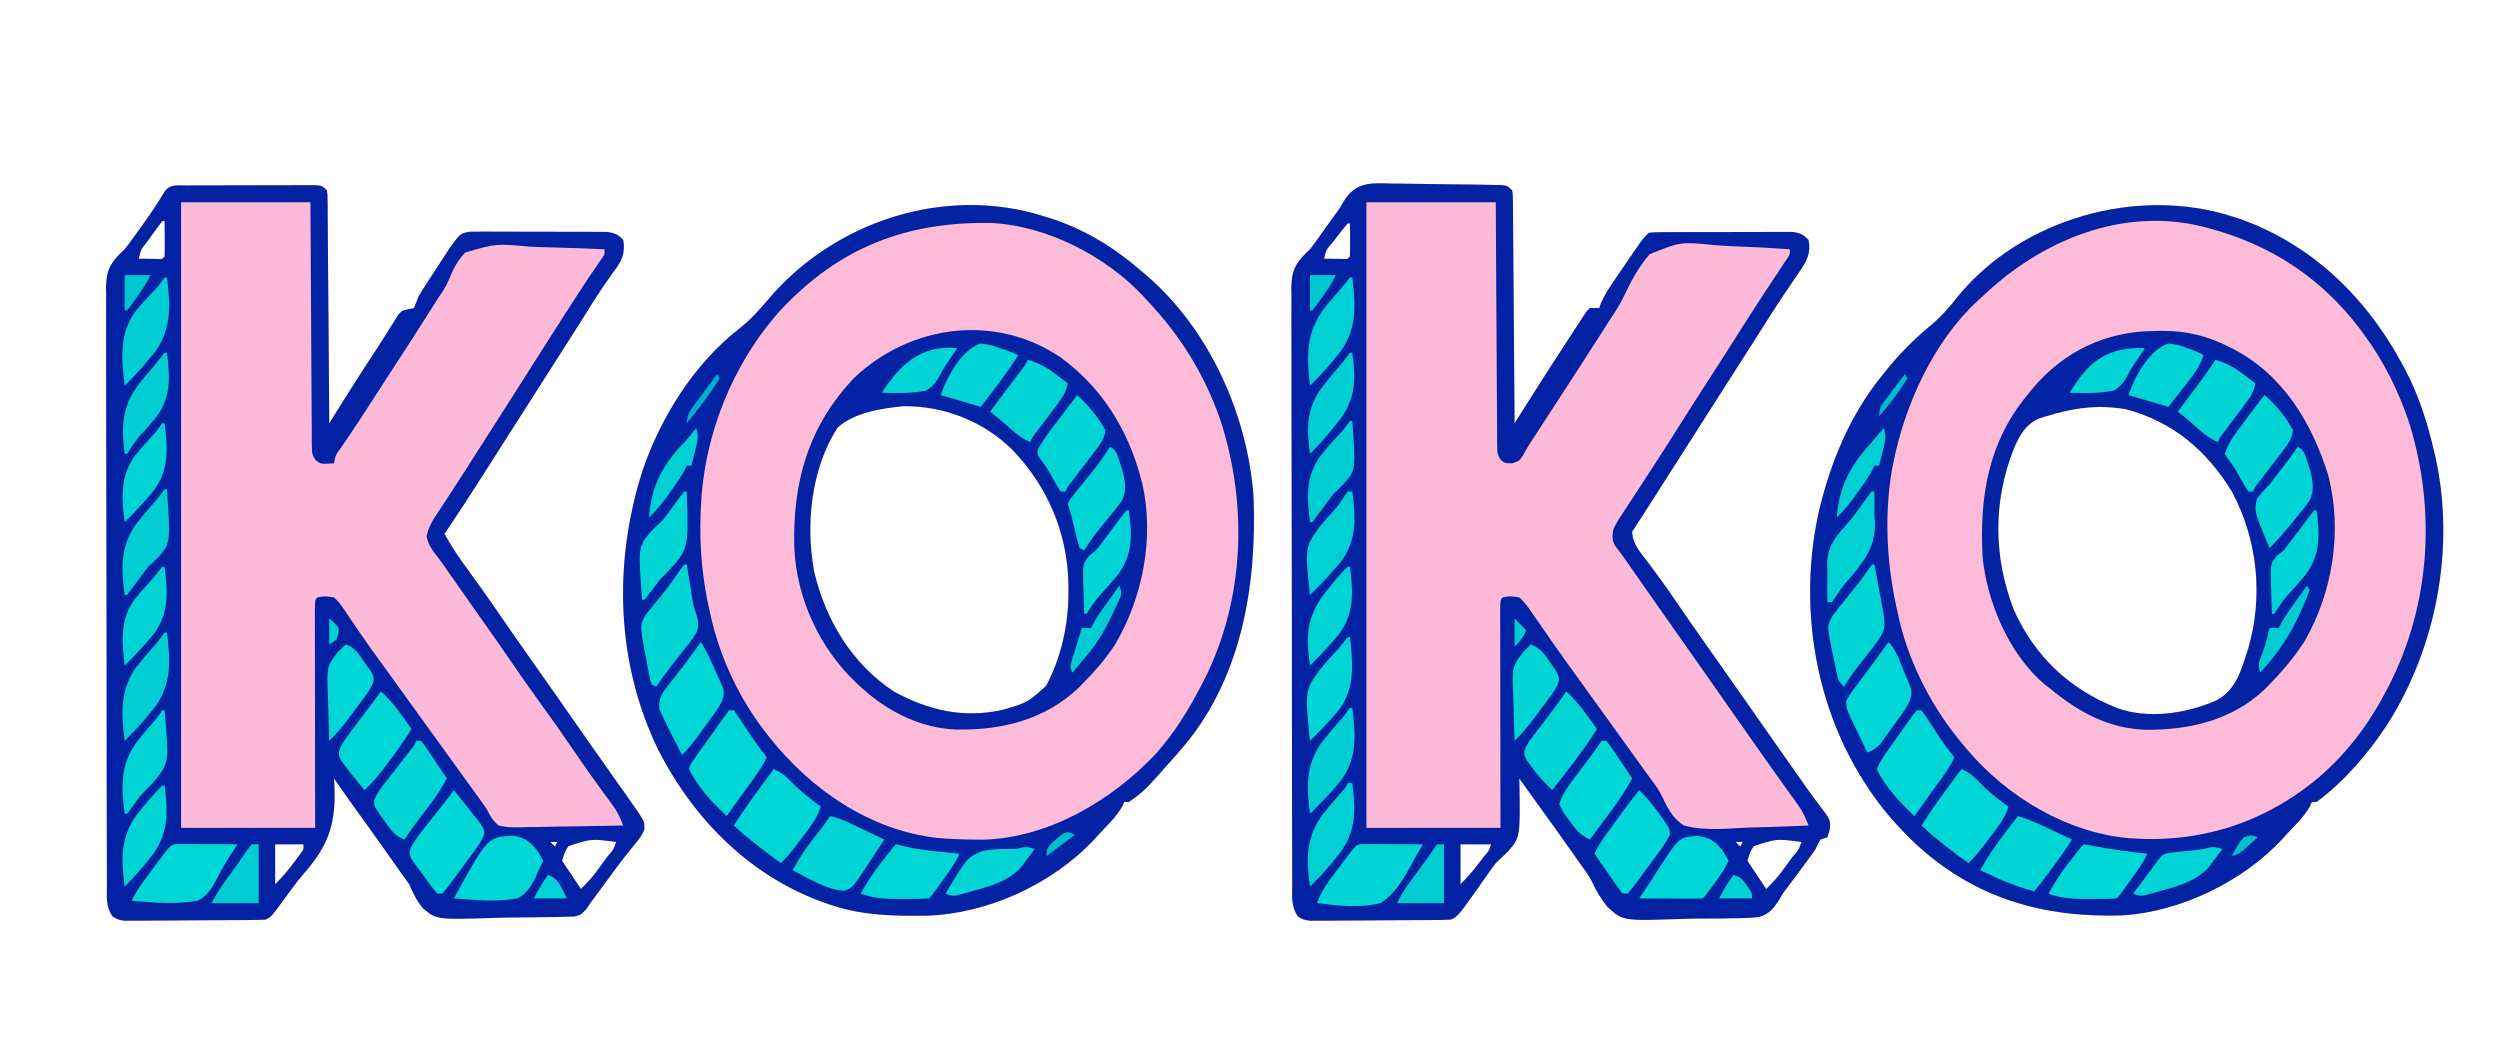 <?xml version="1.0" encoding="UTF-8"?>
<svg version="1.1" xmlns="http://www.w3.org/2000/svg" width="1063" height="452">
<path d="M0 0 C1.42 0.012 2.84 0.02 4.26 0.024 C7.224 0.042 10.186 0.09 13.149 0.16 C16.95 0.251 20.749 0.294 24.551 0.319 C28.18 0.343 31.809 0.388 35.438 0.438 C36.13 0.446 36.823 0.454 37.537 0.463 C39.49 0.49 41.443 0.535 43.396 0.579 C44.507 0.602 45.619 0.625 46.764 0.648 C49.387 0.949 49.387 0.949 51.387 2.949 C51.648 4.741 51.648 4.741 51.665 6.948 C51.676 7.784 51.688 8.62 51.699 9.481 C51.701 10.399 51.703 11.318 51.706 12.264 C51.716 13.23 51.726 14.196 51.736 15.191 C51.767 18.394 51.784 21.597 51.801 24.801 C51.819 27.018 51.839 29.234 51.859 31.451 C51.911 37.294 51.95 43.136 51.988 48.979 C52.028 54.938 52.079 60.897 52.129 66.855 C52.226 78.553 52.31 90.251 52.387 101.949 C52.73 101.404 53.074 100.86 53.428 100.298 C55.002 97.804 56.577 95.31 58.151 92.817 C58.692 91.96 59.233 91.103 59.79 90.22 C65.113 81.789 70.51 73.41 75.99 65.08 C77.212 63.216 78.418 61.344 79.621 59.469 C80.224 58.555 80.828 57.641 81.449 56.699 C82.178 55.578 82.178 55.578 82.922 54.434 C83.647 53.699 83.647 53.699 84.387 52.949 C85.707 52.949 87.027 52.949 88.387 52.949 C88.62 52.272 88.853 51.596 89.094 50.898 C90.708 47.217 92.814 44.074 95.074 40.762 C95.518 40.104 95.962 39.446 96.42 38.769 C97.736 36.825 99.06 34.886 100.387 32.949 C101.094 31.915 101.802 30.882 102.531 29.816 C107.06 23.276 107.06 23.276 109.387 20.949 C112.03 20.689 112.03 20.689 115.425 20.675 C117.328 20.66 117.328 20.66 119.269 20.646 C120.659 20.646 122.05 20.647 123.441 20.648 C124.864 20.645 126.286 20.64 127.709 20.635 C130.693 20.628 133.677 20.628 136.662 20.634 C140.484 20.639 144.306 20.622 148.128 20.599 C151.067 20.584 154.006 20.584 156.945 20.587 C158.354 20.586 159.763 20.581 161.172 20.571 C163.145 20.559 165.117 20.567 167.089 20.577 C168.211 20.576 169.333 20.576 170.489 20.575 C173.727 20.993 175.111 21.635 177.387 23.949 C178.492 29.682 176.562 32.959 173.477 37.555 C172.911 38.366 172.345 39.177 171.762 40.012 C170.556 41.8 169.352 43.589 168.148 45.379 C167.524 46.299 166.899 47.219 166.255 48.167 C163.276 52.603 160.427 57.119 157.574 61.637 C156.402 63.485 155.228 65.332 154.055 67.18 C153.458 68.119 152.862 69.058 152.248 70.025 C148.971 75.173 145.679 80.311 142.387 85.449 C137.374 93.275 132.372 101.107 127.387 108.949 C122.15 117.187 116.898 125.415 111.637 133.637 C110.944 134.719 110.252 135.801 109.539 136.916 C108.896 137.921 108.253 138.926 107.59 139.961 C107.019 140.853 106.448 141.744 105.86 142.663 C104.718 144.435 103.556 146.195 102.387 147.949 C102.406 153.295 106.193 157.191 109.262 161.262 C110.457 162.88 111.651 164.5 112.844 166.121 C113.742 167.338 113.742 167.338 114.659 168.58 C117.16 172.009 119.562 175.503 121.949 179.012 C125.654 184.44 129.402 189.835 133.199 195.199 C137.571 201.375 141.925 207.562 146.262 213.762 C146.845 214.596 147.429 215.43 148.03 216.289 C150.413 219.696 152.795 223.103 155.178 226.511 C163.709 238.713 163.709 238.713 172.28 250.886 C173.293 252.322 174.304 253.759 175.312 255.198 C177.399 258.172 179.504 261.102 181.723 263.98 C186.889 270.76 186.889 270.76 186.324 275.074 C186.015 276.023 185.705 276.972 185.387 277.949 C184.397 278.279 183.407 278.609 182.387 278.949 C181.333 280.788 181.333 280.788 180.387 282.949 C179.412 284.38 178.405 285.789 177.375 287.18 C176.781 287.983 176.188 288.787 175.576 289.615 C174.957 290.447 174.337 291.279 173.699 292.137 C173.099 292.949 172.499 293.762 171.881 294.6 C170.06 297.058 168.235 299.511 166.387 301.949 C165.959 302.695 165.532 303.44 165.092 304.208 C162.661 308.043 160.862 310.505 156.412 311.844 C152.698 312.258 149.081 312.38 145.344 312.391 C143.97 312.415 142.596 312.44 141.223 312.467 C138.348 312.512 135.476 312.521 132.601 312.507 C129.671 312.497 126.752 312.546 123.824 312.651 C98.365 313.552 98.365 313.552 91.933 307.571 C89.169 304.276 87.139 300.733 85.306 296.853 C84.147 294.452 82.667 292.412 81.047 290.301 C80.179 289.06 79.313 287.818 78.449 286.574 C73.137 278.988 67.73 271.473 62.297 263.973 C59.644 260.31 57.011 256.633 54.387 252.949 C54.404 253.649 54.42 254.349 54.438 255.07 C54.798 277.941 54.798 277.941 49.449 284.137 C47.766 285.745 46.078 287.349 44.387 288.949 C42.574 291.253 40.92 293.657 39.262 296.074 C38.428 297.259 37.592 298.443 36.754 299.625 C36.355 300.188 35.957 300.751 35.546 301.331 C28.251 311.517 28.251 311.517 25.387 312.949 C23.407 313.061 21.423 313.109 19.44 313.126 C18.192 313.139 16.943 313.152 15.657 313.165 C14.289 313.173 12.92 313.181 11.551 313.188 C10.518 313.194 10.518 313.194 9.465 313.2 C5.823 313.221 2.181 313.235 -1.461 313.244 C-5.223 313.255 -8.984 313.29 -12.746 313.33 C-15.639 313.356 -18.531 313.364 -21.424 313.368 C-22.811 313.373 -24.198 313.384 -25.584 313.403 C-27.525 313.427 -29.467 313.424 -31.408 313.419 C-32.512 313.425 -33.616 313.431 -34.754 313.437 C-37.613 312.949 -37.613 312.949 -39.759 311.593 C-42.706 307.391 -42.174 303.171 -42.141 298.158 C-42.15 297.045 -42.158 295.933 -42.167 294.786 C-42.19 291.045 -42.184 287.303 -42.178 283.562 C-42.189 280.884 -42.201 278.207 -42.214 275.53 C-42.244 269.004 -42.251 262.478 -42.25 255.952 C-42.249 250.646 -42.255 245.341 -42.265 240.036 C-42.298 223.353 -42.307 206.671 -42.298 189.988 C-42.292 176.831 -42.323 163.674 -42.37 150.517 C-42.418 137.006 -42.44 123.496 -42.435 109.985 C-42.432 102.4 -42.44 94.816 -42.476 87.231 C-42.506 80.772 -42.512 74.314 -42.486 67.855 C-42.473 64.56 -42.476 61.267 -42.502 57.973 C-42.527 54.397 -42.51 50.824 -42.482 47.248 C-42.5 46.212 -42.517 45.176 -42.535 44.108 C-42.423 37.517 -41.009 34.192 -36.297 29.538 C-35.742 29.014 -35.186 28.489 -34.613 27.949 C-33.491 26.504 -32.389 25.041 -31.332 23.547 C-30.533 22.428 -30.533 22.428 -29.719 21.287 C-29.189 20.536 -28.659 19.785 -28.113 19.012 C-26.534 16.785 -24.953 14.564 -23.328 12.371 C-21.593 10.009 -21.593 10.009 -20.275 7.571 C-15.15 -0.699 -9.039 -0.276 0 0 Z M-18.613 16.949 C-20.344 19.05 -22.02 21.166 -23.676 23.324 C-24.148 23.927 -24.621 24.531 -25.107 25.152 C-27.734 28.2 -27.734 28.2 -28.613 31.949 C-26.968 31.976 -25.322 31.996 -23.676 32.012 C-22.301 32.029 -22.301 32.029 -20.898 32.047 C-18.647 32.209 -18.647 32.209 -17.613 30.949 C-17.541 28.596 -17.53 26.241 -17.551 23.887 C-17.56 22.596 -17.569 21.306 -17.578 19.977 C-17.59 18.978 -17.601 17.979 -17.613 16.949 C-17.943 16.949 -18.273 16.949 -18.613 16.949 Z M146.387 279.949 C147.047 280.609 147.707 281.269 148.387 281.949 C148.717 281.289 149.047 280.629 149.387 279.949 C148.397 279.949 147.407 279.949 146.387 279.949 Z M154.078 281.73 C152.542 284.149 152.542 284.149 151.387 287.949 C155.347 293.889 155.347 293.889 159.387 299.949 C161.987 297.349 164.069 295.201 166.184 292.312 C166.667 291.653 167.15 290.994 167.648 290.314 C168.14 289.637 168.631 288.96 169.137 288.262 C169.643 287.573 170.15 286.884 170.672 286.174 C173.212 283.316 173.212 283.316 174.387 279.949 C163.71 278.551 163.71 278.551 154.078 281.73 Z M29.387 280.949 C29.387 286.559 29.387 292.169 29.387 297.949 C32.642 294.694 35.415 291.437 38.137 287.762 C38.548 287.216 38.959 286.67 39.383 286.107 C41.479 283.765 41.479 283.765 42.387 280.949 C38.097 280.949 33.807 280.949 29.387 280.949 Z " fill="#FDBAD8" transform="translate(591.613,78.051)"/>
<path d="M0 0 C1.275 -0.006 2.549 -0.013 3.863 -0.019 C5.26 -0.021 6.657 -0.022 8.055 -0.023 C9.482 -0.026 10.909 -0.029 12.336 -0.033 C15.329 -0.039 18.322 -0.041 21.314 -0.04 C25.155 -0.04 28.995 -0.054 32.835 -0.071 C35.783 -0.082 38.731 -0.084 41.678 -0.083 C43.094 -0.085 44.511 -0.089 45.927 -0.097 C47.904 -0.107 49.882 -0.102 51.859 -0.098 C52.986 -0.099 54.112 -0.101 55.273 -0.102 C57.93 0.145 57.93 0.145 59.93 2.145 C60.191 3.937 60.191 3.937 60.208 6.144 C60.219 6.98 60.23 7.816 60.242 8.677 C60.244 9.595 60.246 10.514 60.249 11.46 C60.259 12.426 60.269 13.392 60.279 14.387 C60.31 17.59 60.327 20.794 60.344 23.997 C60.362 26.214 60.382 28.43 60.402 30.647 C60.454 36.49 60.493 42.332 60.531 48.175 C60.571 54.134 60.622 60.093 60.672 66.052 C60.769 77.749 60.853 89.447 60.93 101.145 C61.611 100.054 62.291 98.963 62.993 97.839 C63.898 96.389 64.803 94.94 65.708 93.49 C66.156 92.773 66.603 92.056 67.064 91.318 C72.086 83.277 77.261 75.342 82.458 67.414 C83.783 65.371 85.078 63.314 86.359 61.243 C87.043 60.159 87.726 59.075 88.43 57.958 C89.28 56.575 89.28 56.575 90.148 55.165 C91.93 53.145 91.93 53.145 94.523 52.657 C95.317 52.488 96.112 52.319 96.93 52.145 C97.637 50.496 98.296 48.825 98.93 47.145 C101.251 43.204 103.795 39.406 106.305 35.583 C106.978 34.542 107.65 33.501 108.344 32.428 C108.999 31.426 109.653 30.424 110.328 29.391 C110.923 28.481 111.518 27.57 112.13 26.631 C116.666 20.365 116.666 20.365 120.813 19.644 C121.929 19.644 123.045 19.644 124.195 19.644 C125.463 19.634 126.732 19.625 128.038 19.615 C129.419 19.626 130.799 19.637 132.18 19.649 C133.599 19.649 135.019 19.648 136.438 19.645 C139.411 19.643 142.383 19.656 145.355 19.679 C149.162 19.707 152.968 19.704 156.775 19.692 C159.705 19.685 162.636 19.692 165.566 19.705 C166.97 19.709 168.373 19.71 169.776 19.706 C171.739 19.703 173.702 19.722 175.664 19.741 C176.78 19.747 177.896 19.752 179.046 19.758 C182.27 20.191 183.668 20.831 185.93 23.145 C186.711 28.092 185.844 31.042 182.986 35.125 C182.555 35.709 182.124 36.293 181.68 36.895 C180.748 38.224 179.818 39.555 178.891 40.887 C178.402 41.583 177.913 42.279 177.409 42.996 C174.929 46.6 172.622 50.31 170.305 54.02 C165.593 61.524 160.836 68.998 156.055 76.458 C151 84.345 145.955 92.239 140.93 100.145 C135.812 108.192 130.689 116.234 125.555 124.27 C124.913 125.277 124.271 126.284 123.609 127.321 C119.134 134.321 114.56 141.248 109.93 148.145 C112.91 153.61 116.302 158.576 119.992 163.583 C124.241 169.404 128.43 175.254 132.492 181.208 C136.198 186.636 139.945 192.031 143.742 197.395 C148.114 203.571 152.468 209.758 156.805 215.958 C157.388 216.792 157.972 217.626 158.573 218.485 C160.956 221.892 163.338 225.3 165.721 228.707 C167.498 231.249 169.276 233.791 171.055 236.333 C171.631 237.157 172.207 237.98 172.8 238.829 C175.621 242.861 178.451 246.887 181.301 250.899 C181.839 251.658 182.377 252.416 182.931 253.197 C183.931 254.605 184.932 256.011 185.936 257.416 C187.284 259.314 188.61 261.227 189.93 263.145 C190.419 263.833 190.909 264.521 191.414 265.229 C194.927 270.4 194.927 270.4 194.941 273.887 C193.808 276.417 192.558 278.172 190.742 280.27 C185.848 286.142 181.362 292.285 176.855 298.456 C176.276 299.247 175.698 300.038 175.102 300.852 C174.587 301.558 174.072 302.265 173.542 302.992 C173.01 303.703 172.478 304.413 171.93 305.145 C171.362 305.999 170.794 306.852 170.209 307.731 C167.93 310.145 167.93 310.145 165.124 310.834 C164.044 310.862 162.964 310.89 161.851 310.919 C160.622 310.961 159.394 311.002 158.128 311.045 C156.788 311.063 155.449 311.078 154.109 311.091 C152.727 311.114 151.344 311.138 149.961 311.163 C147.061 311.206 144.161 311.227 141.261 311.237 C138.298 311.25 135.342 311.305 132.381 311.401 C106.55 312.221 106.55 312.221 100.912 307.459 C98.164 304.343 96.583 300.935 94.93 297.145 C93.921 295.665 92.878 294.208 91.785 292.79 C90.893 291.514 90.004 290.237 89.117 288.958 C84.835 282.836 80.501 276.756 76.117 270.708 C71.663 264.559 67.254 258.386 62.93 252.145 C62.973 252.773 63.016 253.4 63.06 254.047 C63.959 270.888 60.949 280.332 49.847 292.914 C46.736 296.535 43.982 300.409 41.18 304.27 C36.251 310.985 36.251 310.985 33.93 312.145 C31.95 312.257 29.966 312.305 27.983 312.322 C26.735 312.335 25.486 312.348 24.2 312.361 C22.831 312.369 21.463 312.377 20.094 312.384 C19.061 312.39 19.061 312.39 18.008 312.396 C14.366 312.417 10.724 312.431 7.082 312.44 C3.32 312.451 -0.441 312.486 -4.203 312.526 C-7.096 312.552 -9.988 312.56 -12.881 312.564 C-14.268 312.569 -15.655 312.58 -17.041 312.599 C-18.982 312.623 -20.924 312.62 -22.865 312.615 C-23.969 312.621 -25.073 312.627 -26.211 312.633 C-29.07 312.145 -29.07 312.145 -31.216 310.789 C-34.163 306.587 -33.631 302.368 -33.598 297.354 C-33.607 296.241 -33.615 295.129 -33.624 293.982 C-33.647 290.241 -33.641 286.499 -33.635 282.758 C-33.646 280.08 -33.658 277.403 -33.671 274.726 C-33.701 268.2 -33.708 261.674 -33.707 255.148 C-33.706 249.842 -33.712 244.537 -33.722 239.232 C-33.755 222.549 -33.764 205.867 -33.755 189.184 C-33.749 176.027 -33.78 162.87 -33.827 149.713 C-33.875 136.202 -33.897 122.692 -33.892 109.181 C-33.889 101.596 -33.897 94.012 -33.933 86.427 C-33.963 79.968 -33.969 73.51 -33.943 67.051 C-33.93 63.756 -33.933 60.463 -33.959 57.169 C-33.984 53.593 -33.967 50.02 -33.939 46.445 C-33.957 45.408 -33.974 44.372 -33.993 43.305 C-33.88 36.714 -32.467 33.389 -27.757 28.736 C-27.201 28.211 -26.644 27.686 -26.07 27.145 C-24.926 25.687 -23.802 24.212 -22.719 22.708 C-22.177 21.958 -21.636 21.207 -21.078 20.434 C-20.539 19.679 -20 18.924 -19.445 18.145 C-18.899 17.39 -18.352 16.634 -17.789 15.856 C-14.708 11.566 -11.82 7.226 -9.135 2.677 C-6.83 -0.639 -3.723 0.013 0 0 Z M-10.07 15.145 C-11.803 17.414 -13.479 19.696 -15.133 22.02 C-15.605 22.671 -16.078 23.322 -16.564 23.993 C-19.167 27.245 -19.167 27.245 -20.07 31.145 C-18.425 31.172 -16.779 31.192 -15.133 31.208 C-13.758 31.225 -13.758 31.225 -12.355 31.243 C-10.104 31.405 -10.104 31.405 -9.07 30.145 C-8.997 27.615 -8.978 25.112 -9.008 22.583 C-9.012 21.872 -9.017 21.161 -9.021 20.428 C-9.033 18.667 -9.051 16.906 -9.07 15.145 C-9.4 15.145 -9.73 15.145 -10.07 15.145 Z M154.93 279.145 C155.59 279.805 156.25 280.465 156.93 281.145 C157.26 280.485 157.59 279.825 157.93 279.145 C156.94 279.145 155.95 279.145 154.93 279.145 Z M162.621 280.927 C161.085 283.345 161.085 283.345 159.93 287.145 C163.89 293.085 163.89 293.085 167.93 299.145 C170.53 296.545 172.612 294.397 174.727 291.509 C175.21 290.849 175.693 290.19 176.191 289.51 C176.683 288.833 177.174 288.156 177.68 287.458 C178.186 286.769 178.693 286.08 179.215 285.37 C181.755 282.513 181.755 282.513 182.93 279.145 C172.253 277.748 172.253 277.748 162.621 280.927 Z M37.93 280.145 C37.93 285.755 37.93 291.365 37.93 297.145 C41.079 293.996 43.582 291.089 46.18 287.52 C46.886 286.559 47.593 285.597 48.32 284.606 C50.112 282.356 50.112 282.356 49.93 280.145 C45.97 280.145 42.01 280.145 37.93 280.145 Z " fill="#FDBAD8" transform="translate(79.07,78.855)"/>
<path d="M0 0 C0.679 0.209 1.358 0.418 2.058 0.633 C16.697 5.259 29.421 12.958 41 23 C41.819 23.686 42.637 24.372 43.48 25.078 C70.188 48.1 86.369 84.121 89 119 C90.514 157.585 83.73 198.19 57 228 C55.886 229.274 55.886 229.274 54.75 230.574 C42.645 244.253 42.645 244.253 36 249 C35.34 249 34.68 249 34 249 C33.755 249.562 33.51 250.124 33.258 250.703 C30.686 255.4 26.637 259.11 23 263 C22.38 263.686 21.76 264.372 21.121 265.078 C3.356 283.956 -23.931 296.47 -49.785 297.336 C-63.633 297.508 -76.764 297.349 -90 293 C-90.96 292.687 -90.96 292.687 -91.939 292.367 C-124.188 281.418 -148.636 257.004 -163.968 227.105 C-182.206 189.896 -183.291 146.771 -170.656 107.711 C-162.863 85.069 -148.707 62.564 -129.688 47.75 C-125.049 44.109 -121.382 40.127 -117.625 35.625 C-89.463 2.122 -42.264 -13.416 0 0 Z M-88 90 C-99.135 107.494 -101.487 130.711 -97.875 150.812 C-93.069 171.494 -81.921 190.078 -64 202 C-49.273 210.088 -34.206 213.547 -17.625 209.812 C-7.118 206.754 -7.118 206.754 0.812 199.625 C7.383 187.323 10.398 173.089 10.312 159.25 C10.307 158.287 10.301 157.324 10.295 156.332 C9.927 134.537 1.323 114.482 -13.922 98.863 C-26.193 87.009 -42.736 80.531 -59.77 80.719 C-68.831 81.508 -81.346 83.503 -88 90 Z " fill="#FDBBD8" transform="translate(444,92)"/>
<path d="M0 0 C1.14 0.362 2.279 0.724 3.453 1.098 C36.623 12.915 60.375 37.906 75.625 69 C80.346 78.992 83.508 89.25 86 100 C86.178 100.762 86.356 101.524 86.539 102.309 C95.071 140.835 87.016 183.146 65.923 216.3 C57.927 228.398 47.683 240.385 36 249 C35.34 249 34.68 249 34 249 C33.756 249.561 33.513 250.121 33.262 250.699 C30.686 255.396 26.634 259.105 23 263 C22.465 263.601 21.93 264.201 21.379 264.82 C4.561 282.905 -21.697 295.586 -46.302 297.219 C-80.263 298.357 -109.583 289.945 -134.793 266.52 C-142.959 258.722 -149.988 250.558 -156 241 C-156.383 240.396 -156.767 239.793 -157.162 239.171 C-178.203 205.494 -184.254 162.982 -175.377 124.435 C-170.363 103.957 -162.335 84.521 -149 68 C-148.574 67.463 -148.148 66.926 -147.708 66.373 C-141.721 58.879 -135.421 52.413 -128.006 46.331 C-123.456 42.547 -119.897 38.385 -116.25 33.719 C-89.102 0.915 -40.314 -12.843 0 0 Z M-79 85 C-79.917 85.281 -80.833 85.562 -81.777 85.852 C-87.718 88.35 -90.2 92.985 -92.674 98.667 C-101.638 121.199 -101.428 144.828 -92.688 167.375 C-83.747 187.266 -69.035 200.982 -49 209 C-35.527 213.937 -19.359 211.391 -6.562 205.812 C2.014 201.141 3.998 192.766 6.887 183.977 C13.439 161.626 10.999 137.543 0 117 C-10.74 99.502 -24.975 87.385 -45 82 C-57.156 79.956 -67.358 81.382 -79 85 Z " fill="#FDBBD8" transform="translate(949,92)"/>
<path d="M0 0 C1.275 -0.006 2.549 -0.013 3.863 -0.019 C5.26 -0.021 6.657 -0.022 8.055 -0.023 C9.482 -0.026 10.909 -0.029 12.336 -0.033 C15.329 -0.039 18.322 -0.041 21.314 -0.04 C25.155 -0.04 28.995 -0.054 32.835 -0.071 C35.783 -0.082 38.731 -0.084 41.678 -0.083 C43.094 -0.085 44.511 -0.089 45.927 -0.097 C47.904 -0.107 49.882 -0.102 51.859 -0.098 C52.986 -0.099 54.112 -0.101 55.273 -0.102 C57.93 0.145 57.93 0.145 59.93 2.145 C60.191 3.937 60.191 3.937 60.208 6.144 C60.219 6.98 60.23 7.816 60.242 8.677 C60.244 9.595 60.246 10.514 60.249 11.46 C60.259 12.426 60.269 13.392 60.279 14.387 C60.31 17.59 60.327 20.794 60.344 23.997 C60.362 26.214 60.382 28.43 60.402 30.647 C60.454 36.49 60.493 42.332 60.531 48.175 C60.571 54.134 60.622 60.093 60.672 66.052 C60.769 77.749 60.853 89.447 60.93 101.145 C61.611 100.054 62.291 98.963 62.993 97.839 C63.898 96.389 64.803 94.94 65.708 93.49 C66.156 92.773 66.603 92.056 67.064 91.318 C72.086 83.277 77.261 75.342 82.458 67.414 C83.783 65.371 85.078 63.314 86.359 61.243 C87.043 60.159 87.726 59.075 88.43 57.958 C89.28 56.575 89.28 56.575 90.148 55.165 C91.93 53.145 91.93 53.145 94.523 52.657 C95.317 52.488 96.112 52.319 96.93 52.145 C97.637 50.496 98.296 48.825 98.93 47.145 C101.251 43.204 103.795 39.406 106.305 35.583 C106.978 34.542 107.65 33.501 108.344 32.428 C108.999 31.426 109.653 30.424 110.328 29.391 C110.923 28.481 111.518 27.57 112.13 26.631 C116.666 20.365 116.666 20.365 120.813 19.644 C121.929 19.644 123.045 19.644 124.195 19.644 C125.463 19.634 126.732 19.625 128.038 19.615 C129.419 19.626 130.799 19.637 132.18 19.649 C133.599 19.649 135.019 19.648 136.438 19.645 C139.411 19.643 142.383 19.656 145.355 19.679 C149.162 19.707 152.968 19.704 156.775 19.692 C159.705 19.685 162.636 19.692 165.566 19.705 C166.97 19.709 168.373 19.71 169.776 19.706 C171.739 19.703 173.702 19.722 175.664 19.741 C176.78 19.747 177.896 19.752 179.046 19.758 C182.27 20.191 183.668 20.831 185.93 23.145 C186.711 28.092 185.844 31.042 182.986 35.125 C182.555 35.709 182.124 36.293 181.68 36.895 C180.748 38.224 179.818 39.555 178.891 40.887 C178.402 41.583 177.913 42.279 177.409 42.996 C174.929 46.6 172.622 50.31 170.305 54.02 C165.593 61.524 160.836 68.998 156.055 76.458 C151 84.345 145.955 92.239 140.93 100.145 C135.812 108.192 130.689 116.234 125.555 124.27 C124.913 125.277 124.271 126.284 123.609 127.321 C119.134 134.321 114.56 141.248 109.93 148.145 C112.91 153.61 116.302 158.576 119.992 163.583 C124.241 169.404 128.43 175.254 132.492 181.208 C136.198 186.636 139.945 192.031 143.742 197.395 C148.114 203.571 152.468 209.758 156.805 215.958 C157.388 216.792 157.972 217.626 158.573 218.485 C160.956 221.892 163.338 225.3 165.721 228.707 C167.498 231.249 169.276 233.791 171.055 236.333 C171.631 237.157 172.207 237.98 172.8 238.829 C175.621 242.861 178.451 246.887 181.301 250.899 C181.839 251.658 182.377 252.416 182.931 253.197 C183.931 254.605 184.932 256.011 185.936 257.416 C187.284 259.314 188.61 261.227 189.93 263.145 C190.419 263.833 190.909 264.521 191.414 265.229 C194.927 270.4 194.927 270.4 194.941 273.887 C193.808 276.417 192.558 278.172 190.742 280.27 C185.848 286.142 181.362 292.285 176.855 298.456 C176.276 299.247 175.698 300.038 175.102 300.852 C174.587 301.558 174.072 302.265 173.542 302.992 C173.01 303.703 172.478 304.413 171.93 305.145 C171.362 305.999 170.794 306.852 170.209 307.731 C167.93 310.145 167.93 310.145 165.124 310.834 C164.044 310.862 162.964 310.89 161.851 310.919 C160.622 310.961 159.394 311.002 158.128 311.045 C156.788 311.063 155.449 311.078 154.109 311.091 C152.727 311.114 151.344 311.138 149.961 311.163 C147.061 311.206 144.161 311.227 141.261 311.237 C138.298 311.25 135.342 311.305 132.381 311.401 C106.55 312.221 106.55 312.221 100.912 307.459 C98.164 304.343 96.583 300.935 94.93 297.145 C93.921 295.665 92.878 294.208 91.785 292.79 C90.893 291.514 90.004 290.237 89.117 288.958 C84.835 282.836 80.501 276.756 76.117 270.708 C71.663 264.559 67.254 258.386 62.93 252.145 C62.973 252.773 63.016 253.4 63.06 254.047 C63.959 270.888 60.949 280.332 49.847 292.914 C46.736 296.535 43.982 300.409 41.18 304.27 C36.251 310.985 36.251 310.985 33.93 312.145 C31.95 312.257 29.966 312.305 27.983 312.322 C26.735 312.335 25.486 312.348 24.2 312.361 C22.831 312.369 21.463 312.377 20.094 312.384 C19.061 312.39 19.061 312.39 18.008 312.396 C14.366 312.417 10.724 312.431 7.082 312.44 C3.32 312.451 -0.441 312.486 -4.203 312.526 C-7.096 312.552 -9.988 312.56 -12.881 312.564 C-14.268 312.569 -15.655 312.58 -17.041 312.599 C-18.982 312.623 -20.924 312.62 -22.865 312.615 C-23.969 312.621 -25.073 312.627 -26.211 312.633 C-29.07 312.145 -29.07 312.145 -31.216 310.789 C-34.163 306.587 -33.631 302.368 -33.598 297.354 C-33.607 296.241 -33.615 295.129 -33.624 293.982 C-33.647 290.241 -33.641 286.499 -33.635 282.758 C-33.646 280.08 -33.658 277.403 -33.671 274.726 C-33.701 268.2 -33.708 261.674 -33.707 255.148 C-33.706 249.842 -33.712 244.537 -33.722 239.232 C-33.755 222.549 -33.764 205.867 -33.755 189.184 C-33.749 176.027 -33.78 162.87 -33.827 149.713 C-33.875 136.202 -33.897 122.692 -33.892 109.181 C-33.889 101.596 -33.897 94.012 -33.933 86.427 C-33.963 79.968 -33.969 73.51 -33.943 67.051 C-33.93 63.756 -33.933 60.463 -33.959 57.169 C-33.984 53.593 -33.967 50.02 -33.939 46.445 C-33.957 45.408 -33.974 44.372 -33.993 43.305 C-33.88 36.714 -32.467 33.389 -27.757 28.736 C-27.201 28.211 -26.644 27.686 -26.07 27.145 C-24.926 25.687 -23.802 24.212 -22.719 22.708 C-22.177 21.958 -21.636 21.207 -21.078 20.434 C-20.539 19.679 -20 18.924 -19.445 18.145 C-18.899 17.39 -18.352 16.634 -17.789 15.856 C-14.708 11.566 -11.82 7.226 -9.135 2.677 C-6.83 -0.639 -3.723 0.013 0 0 Z M-2.07 7.145 C-2.07 94.925 -2.07 182.705 -2.07 273.145 C16.74 273.145 35.55 273.145 54.93 273.145 C54.912 262.659 54.912 262.659 54.895 251.962 C54.889 247.546 54.885 243.13 54.881 238.714 C54.875 231.697 54.868 224.68 54.854 217.664 C54.843 212.01 54.837 206.356 54.835 200.702 C54.833 198.54 54.829 196.377 54.824 194.215 C54.817 191.198 54.816 188.18 54.816 185.163 C54.813 184.26 54.809 183.356 54.805 182.425 C54.816 176.259 54.816 176.259 55.93 175.145 C59.109 174.591 59.109 174.591 62.93 175.145 C65.487 177.409 67.206 180.167 69.055 183.02 C70.192 184.685 71.33 186.349 72.469 188.012 C73.043 188.868 73.617 189.724 74.208 190.605 C76.859 194.517 79.646 198.327 82.43 202.145 C83.514 203.645 84.597 205.145 85.68 206.645 C86.216 207.388 86.752 208.13 87.305 208.895 C93.263 217.145 99.221 225.395 105.18 233.645 C105.717 234.389 106.253 235.132 106.807 235.898 C107.883 237.389 108.96 238.88 110.037 240.371 C112.844 244.258 115.652 248.145 118.461 252.032 C119.042 252.836 119.622 253.639 120.221 254.468 C121.323 255.994 122.426 257.52 123.529 259.046 C124.033 259.742 124.536 260.439 125.055 261.157 C125.49 261.76 125.926 262.363 126.375 262.984 C127.93 265.145 127.93 265.145 128.797 266.928 C129.993 269.105 131.015 270.549 132.93 272.145 C136.959 273.131 140.885 272.96 145.012 272.829 C146.766 272.814 146.766 272.814 148.555 272.799 C152.285 272.76 156.013 272.672 159.742 272.583 C162.273 272.548 164.803 272.516 167.334 272.487 C173.534 272.41 179.731 272.293 185.93 272.145 C184.67 268.9 183.428 266.184 181.348 263.387 C180.835 262.689 180.322 261.991 179.793 261.272 C179.24 260.529 178.687 259.786 178.117 259.02 C173.434 252.639 168.868 246.199 164.43 239.645 C159.631 232.573 154.695 225.617 149.666 218.706 C145.692 213.232 141.831 207.691 138.016 202.104 C134.277 196.632 130.466 191.213 126.636 185.804 C121.978 179.223 117.354 172.618 112.737 166.008 C111.906 164.819 111.906 164.819 111.059 163.606 C110.268 162.465 110.268 162.465 109.461 161.301 C108.477 159.915 107.462 158.551 106.41 157.217 C104.363 154.593 103.006 152.502 102.305 149.227 C103.211 144.758 105.407 141.585 107.93 137.833 C109.037 136.135 110.143 134.437 111.25 132.739 C111.846 131.835 112.442 130.932 113.056 130.001 C116.354 124.976 119.572 119.9 122.805 114.833 C124.174 112.695 125.544 110.556 126.914 108.419 C130.638 102.605 134.349 96.783 138.055 90.958 C138.622 90.066 139.19 89.174 139.774 88.255 C142.693 83.664 145.611 79.073 148.527 74.481 C153.93 65.979 159.337 57.481 164.805 49.02 C165.247 48.336 165.689 47.652 166.145 46.947 C169.544 41.702 173.03 36.521 176.566 31.368 C178.104 29.296 178.104 29.296 177.93 27.145 C170.672 26.796 163.416 26.53 156.152 26.368 C152.777 26.29 149.409 26.185 146.037 26.014 C131.941 24.7 131.941 24.7 118.801 28.494 C115.411 31.88 113.497 35.823 111.733 40.232 C110.591 42.951 109.002 45.286 107.348 47.719 C106.269 49.423 105.193 51.127 104.117 52.833 C97.97 62.536 91.731 72.176 85.457 81.798 C83.974 84.077 82.497 86.36 81.023 88.645 C80.559 89.365 80.095 90.084 79.617 90.825 C78.713 92.227 77.81 93.629 76.906 95.031 C74.644 98.532 72.356 102.012 70.023 105.466 C69.556 106.158 69.089 106.851 68.608 107.564 C67.718 108.88 66.824 110.192 65.925 111.502 C63.662 114.55 63.662 114.55 62.93 118.145 C57.428 118.512 57.428 118.512 55.255 116.912 C53.582 114.682 53.547 113.456 53.531 110.684 C53.518 109.772 53.506 108.859 53.493 107.918 C53.494 106.919 53.496 105.92 53.497 104.891 C53.482 103.31 53.482 103.31 53.466 101.697 C53.436 98.207 53.427 94.717 53.418 91.227 C53.401 88.81 53.383 86.393 53.364 83.976 C53.316 77.609 53.286 71.242 53.26 64.875 C53.225 57.238 53.168 49.601 53.115 41.965 C53.036 30.358 52.986 18.752 52.93 7.145 C34.78 7.145 16.63 7.145 -2.07 7.145 Z M-10.07 15.145 C-11.803 17.414 -13.479 19.696 -15.133 22.02 C-15.605 22.671 -16.078 23.322 -16.564 23.993 C-19.167 27.245 -19.167 27.245 -20.07 31.145 C-18.425 31.172 -16.779 31.192 -15.133 31.208 C-13.758 31.225 -13.758 31.225 -12.355 31.243 C-10.104 31.405 -10.104 31.405 -9.07 30.145 C-8.997 27.615 -8.978 25.112 -9.008 22.583 C-9.012 21.872 -9.017 21.161 -9.021 20.428 C-9.033 18.667 -9.051 16.906 -9.07 15.145 C-9.4 15.145 -9.73 15.145 -10.07 15.145 Z M154.93 279.145 C155.59 279.805 156.25 280.465 156.93 281.145 C157.26 280.485 157.59 279.825 157.93 279.145 C156.94 279.145 155.95 279.145 154.93 279.145 Z M162.621 280.927 C161.085 283.345 161.085 283.345 159.93 287.145 C163.89 293.085 163.89 293.085 167.93 299.145 C170.53 296.545 172.612 294.397 174.727 291.509 C175.21 290.849 175.693 290.19 176.191 289.51 C176.683 288.833 177.174 288.156 177.68 287.458 C178.186 286.769 178.693 286.08 179.215 285.37 C181.755 282.513 181.755 282.513 182.93 279.145 C172.253 277.748 172.253 277.748 162.621 280.927 Z M37.93 280.145 C37.93 285.755 37.93 291.365 37.93 297.145 C41.079 293.996 43.582 291.089 46.18 287.52 C46.886 286.559 47.593 285.597 48.32 284.606 C50.112 282.356 50.112 282.356 49.93 280.145 C45.97 280.145 42.01 280.145 37.93 280.145 Z " fill="#0322A3" transform="translate(79.07,78.855)"/>
<path d="M0 0 C1.42 0.012 2.84 0.02 4.26 0.024 C7.224 0.042 10.186 0.09 13.149 0.16 C16.95 0.251 20.749 0.294 24.551 0.319 C28.18 0.343 31.809 0.388 35.438 0.438 C36.13 0.446 36.823 0.454 37.537 0.463 C39.49 0.49 41.443 0.535 43.396 0.579 C44.507 0.602 45.619 0.625 46.764 0.648 C49.387 0.949 49.387 0.949 51.387 2.949 C51.648 4.741 51.648 4.741 51.665 6.948 C51.676 7.784 51.688 8.62 51.699 9.481 C51.701 10.399 51.703 11.318 51.706 12.264 C51.716 13.23 51.726 14.196 51.736 15.191 C51.767 18.394 51.784 21.597 51.801 24.801 C51.819 27.018 51.839 29.234 51.859 31.451 C51.911 37.294 51.95 43.136 51.988 48.979 C52.028 54.938 52.079 60.897 52.129 66.855 C52.226 78.553 52.31 90.251 52.387 101.949 C52.73 101.404 53.074 100.86 53.428 100.298 C55.002 97.804 56.577 95.31 58.151 92.817 C58.692 91.96 59.233 91.103 59.79 90.22 C65.113 81.789 70.51 73.41 75.99 65.08 C77.212 63.216 78.418 61.344 79.621 59.469 C80.224 58.555 80.828 57.641 81.449 56.699 C82.178 55.578 82.178 55.578 82.922 54.434 C83.647 53.699 83.647 53.699 84.387 52.949 C85.707 52.949 87.027 52.949 88.387 52.949 C88.62 52.272 88.853 51.596 89.094 50.898 C90.708 47.217 92.814 44.074 95.074 40.762 C95.518 40.104 95.962 39.446 96.42 38.769 C97.736 36.825 99.06 34.886 100.387 32.949 C101.094 31.915 101.802 30.882 102.531 29.816 C107.06 23.276 107.06 23.276 109.387 20.949 C112.03 20.689 112.03 20.689 115.425 20.675 C117.328 20.66 117.328 20.66 119.269 20.646 C120.659 20.646 122.05 20.647 123.441 20.648 C124.864 20.645 126.286 20.64 127.709 20.635 C130.693 20.628 133.677 20.628 136.662 20.634 C140.484 20.639 144.306 20.622 148.128 20.599 C151.067 20.584 154.006 20.584 156.945 20.587 C158.354 20.586 159.763 20.581 161.172 20.571 C163.145 20.559 165.117 20.567 167.089 20.577 C168.211 20.576 169.333 20.576 170.489 20.575 C173.727 20.993 175.111 21.635 177.387 23.949 C178.492 29.682 176.562 32.959 173.477 37.555 C172.911 38.366 172.345 39.177 171.762 40.012 C170.556 41.8 169.352 43.589 168.148 45.379 C167.524 46.299 166.899 47.219 166.255 48.167 C163.276 52.603 160.427 57.119 157.574 61.637 C156.402 63.485 155.228 65.332 154.055 67.18 C153.458 68.119 152.862 69.058 152.248 70.025 C148.971 75.173 145.679 80.311 142.387 85.449 C137.374 93.275 132.372 101.107 127.387 108.949 C122.15 117.187 116.898 125.415 111.637 133.637 C110.944 134.719 110.252 135.801 109.539 136.916 C108.896 137.921 108.253 138.926 107.59 139.961 C107.019 140.853 106.448 141.744 105.86 142.663 C104.718 144.435 103.556 146.195 102.387 147.949 C102.406 153.295 106.193 157.191 109.262 161.262 C110.457 162.88 111.651 164.5 112.844 166.121 C113.742 167.338 113.742 167.338 114.659 168.58 C117.16 172.009 119.562 175.503 121.949 179.012 C125.654 184.44 129.402 189.835 133.199 195.199 C137.571 201.375 141.925 207.562 146.262 213.762 C146.845 214.596 147.429 215.43 148.03 216.289 C150.413 219.696 152.795 223.103 155.178 226.511 C163.709 238.713 163.709 238.713 172.28 250.886 C173.293 252.322 174.304 253.759 175.312 255.198 C177.399 258.172 179.504 261.102 181.723 263.98 C186.889 270.76 186.889 270.76 186.324 275.074 C186.015 276.023 185.705 276.972 185.387 277.949 C184.397 278.279 183.407 278.609 182.387 278.949 C181.333 280.788 181.333 280.788 180.387 282.949 C179.412 284.38 178.405 285.789 177.375 287.18 C176.781 287.983 176.188 288.787 175.576 289.615 C174.957 290.447 174.337 291.279 173.699 292.137 C173.099 292.949 172.499 293.762 171.881 294.6 C170.06 297.058 168.235 299.511 166.387 301.949 C165.959 302.695 165.532 303.44 165.092 304.208 C162.661 308.043 160.862 310.505 156.412 311.844 C152.698 312.258 149.081 312.38 145.344 312.391 C143.97 312.415 142.596 312.44 141.223 312.467 C138.348 312.512 135.476 312.521 132.601 312.507 C129.671 312.497 126.752 312.546 123.824 312.651 C98.365 313.552 98.365 313.552 91.933 307.571 C89.169 304.276 87.139 300.733 85.306 296.853 C84.147 294.452 82.667 292.412 81.047 290.301 C80.179 289.06 79.313 287.818 78.449 286.574 C73.137 278.988 67.73 271.473 62.297 263.973 C59.644 260.31 57.011 256.633 54.387 252.949 C54.404 253.649 54.42 254.349 54.438 255.07 C54.798 277.941 54.798 277.941 49.449 284.137 C47.766 285.745 46.078 287.349 44.387 288.949 C42.574 291.253 40.92 293.657 39.262 296.074 C38.428 297.259 37.592 298.443 36.754 299.625 C36.355 300.188 35.957 300.751 35.546 301.331 C28.251 311.517 28.251 311.517 25.387 312.949 C23.407 313.061 21.423 313.109 19.44 313.126 C18.192 313.139 16.943 313.152 15.657 313.165 C14.289 313.173 12.92 313.181 11.551 313.188 C10.518 313.194 10.518 313.194 9.465 313.2 C5.823 313.221 2.181 313.235 -1.461 313.244 C-5.223 313.255 -8.984 313.29 -12.746 313.33 C-15.639 313.356 -18.531 313.364 -21.424 313.368 C-22.811 313.373 -24.198 313.384 -25.584 313.403 C-27.525 313.427 -29.467 313.424 -31.408 313.419 C-32.512 313.425 -33.616 313.431 -34.754 313.437 C-37.613 312.949 -37.613 312.949 -39.759 311.593 C-42.706 307.391 -42.174 303.171 -42.141 298.158 C-42.15 297.045 -42.158 295.933 -42.167 294.786 C-42.19 291.045 -42.184 287.303 -42.178 283.562 C-42.189 280.884 -42.201 278.207 -42.214 275.53 C-42.244 269.004 -42.251 262.478 -42.25 255.952 C-42.249 250.646 -42.255 245.341 -42.265 240.036 C-42.298 223.353 -42.307 206.671 -42.298 189.988 C-42.292 176.831 -42.323 163.674 -42.37 150.517 C-42.418 137.006 -42.44 123.496 -42.435 109.985 C-42.432 102.4 -42.44 94.816 -42.476 87.231 C-42.506 80.772 -42.512 74.314 -42.486 67.855 C-42.473 64.56 -42.476 61.267 -42.502 57.973 C-42.527 54.397 -42.51 50.824 -42.482 47.248 C-42.5 46.212 -42.517 45.176 -42.535 44.108 C-42.423 37.517 -41.009 34.192 -36.297 29.538 C-35.742 29.014 -35.186 28.489 -34.613 27.949 C-33.491 26.504 -32.389 25.041 -31.332 23.547 C-30.533 22.428 -30.533 22.428 -29.719 21.287 C-29.189 20.536 -28.659 19.785 -28.113 19.012 C-26.534 16.785 -24.953 14.564 -23.328 12.371 C-21.593 10.009 -21.593 10.009 -20.275 7.571 C-15.15 -0.699 -9.039 -0.276 0 0 Z M-10.613 7.949 C-10.613 95.729 -10.613 183.509 -10.613 273.949 C8.197 273.949 27.007 273.949 46.387 273.949 C46.369 263.463 46.369 263.463 46.352 252.766 C46.346 248.35 46.342 243.934 46.338 239.518 C46.332 232.501 46.325 225.484 46.311 218.468 C46.3 212.814 46.294 207.16 46.292 201.506 C46.29 199.343 46.286 197.181 46.281 195.019 C46.274 192.002 46.273 188.984 46.273 185.967 C46.27 185.064 46.266 184.16 46.262 183.229 C46.273 177.063 46.273 177.063 47.387 175.949 C50.523 175.348 50.523 175.348 54.387 175.949 C57.165 178.461 59.124 181.474 61.199 184.574 C62.114 185.878 62.114 185.878 63.047 187.209 C64.277 188.966 65.498 190.73 66.709 192.5 C68.527 195.154 70.391 197.769 72.271 200.377 C73.468 202.038 74.655 203.706 75.84 205.375 C78.772 209.498 81.735 213.599 84.699 217.699 C85.245 218.454 85.791 219.21 86.353 219.988 C88.031 222.308 89.709 224.629 91.387 226.949 C104.063 244.477 104.063 244.477 109.574 252.199 C110.345 253.233 111.117 254.267 111.911 255.333 C113.612 257.693 114.917 259.981 116.091 262.64 C118.15 266.882 120.332 270.388 124.387 272.949 C133.117 275.323 142.579 274.258 151.512 273.824 C154.019 273.754 156.527 273.69 159.035 273.633 C165.156 273.479 171.271 273.245 177.387 272.949 C176.161 269.803 174.963 267.084 172.988 264.34 C172.515 263.677 172.042 263.014 171.555 262.331 C171.046 261.627 170.536 260.924 170.012 260.199 C168.918 258.669 167.824 257.139 166.73 255.609 C166.172 254.832 165.614 254.055 165.039 253.254 C162.511 249.728 160.011 246.183 157.512 242.637 C157.021 241.942 156.531 241.247 156.025 240.531 C149.185 230.839 142.394 221.111 135.596 211.388 C129.065 202.048 122.525 192.715 115.945 183.411 C111.278 176.807 106.644 170.179 102.018 163.547 C101.457 162.745 100.897 161.943 100.32 161.117 C99.826 160.408 99.331 159.7 98.822 158.969 C97.829 157.572 96.798 156.203 95.736 154.857 C93.701 151.98 93.839 150.426 94.387 146.949 C95.892 143.832 97.774 141.008 99.699 138.137 C100.243 137.301 100.787 136.466 101.348 135.605 C102.473 133.88 103.604 132.157 104.741 130.439 C106.7 127.476 108.629 124.495 110.555 121.511 C111.448 120.128 112.343 118.746 113.24 117.366 C116.666 112.088 120.034 106.775 123.387 101.449 C127.58 94.788 131.822 88.161 136.11 81.561 C140.415 74.927 144.65 68.249 148.883 61.568 C152.088 56.521 155.328 51.499 158.613 46.504 C159.306 45.45 159.998 44.397 160.712 43.311 C162.059 41.266 163.41 39.224 164.765 37.185 C165.672 35.808 165.672 35.808 166.598 34.402 C167.407 33.183 167.407 33.183 168.232 31.938 C169.554 30.044 169.554 30.044 169.387 27.949 C162.218 27.411 155.053 27.005 147.868 26.758 C144.526 26.638 141.208 26.465 137.871 26.214 C123.027 24.709 123.027 24.709 109.772 30.077 C105.061 35.533 101.816 41.685 98.735 48.168 C97.041 51.662 95.052 54.747 92.879 57.961 C91.672 59.852 90.467 61.744 89.262 63.637 C82.863 73.66 76.404 83.643 69.913 93.606 C67.358 97.53 64.808 101.457 62.262 105.387 C61.812 106.079 61.362 106.771 60.899 107.484 C60.48 108.131 60.061 108.779 59.629 109.445 C59.238 110.047 58.847 110.649 58.444 111.269 C57.501 112.768 56.63 114.311 55.77 115.859 C54.387 117.949 54.387 117.949 51.387 118.949 C48.387 118.949 48.387 118.949 46.724 117.728 C45.041 115.49 45.004 114.272 44.988 111.488 C44.975 110.576 44.963 109.663 44.95 108.722 C44.951 107.723 44.953 106.724 44.954 105.695 C44.939 104.114 44.939 104.114 44.923 102.501 C44.893 99.011 44.884 95.521 44.875 92.031 C44.858 89.614 44.84 87.197 44.821 84.78 C44.773 78.413 44.743 72.046 44.717 65.679 C44.682 58.042 44.625 50.405 44.572 42.769 C44.493 31.162 44.443 19.556 44.387 7.949 C26.237 7.949 8.087 7.949 -10.613 7.949 Z M-18.613 16.949 C-20.344 19.05 -22.02 21.166 -23.676 23.324 C-24.148 23.927 -24.621 24.531 -25.107 25.152 C-27.734 28.2 -27.734 28.2 -28.613 31.949 C-26.968 31.976 -25.322 31.996 -23.676 32.012 C-22.301 32.029 -22.301 32.029 -20.898 32.047 C-18.647 32.209 -18.647 32.209 -17.613 30.949 C-17.541 28.596 -17.53 26.241 -17.551 23.887 C-17.56 22.596 -17.569 21.306 -17.578 19.977 C-17.59 18.978 -17.601 17.979 -17.613 16.949 C-17.943 16.949 -18.273 16.949 -18.613 16.949 Z M146.387 279.949 C147.047 280.609 147.707 281.269 148.387 281.949 C148.717 281.289 149.047 280.629 149.387 279.949 C148.397 279.949 147.407 279.949 146.387 279.949 Z M154.078 281.73 C152.542 284.149 152.542 284.149 151.387 287.949 C155.347 293.889 155.347 293.889 159.387 299.949 C161.987 297.349 164.069 295.201 166.184 292.312 C166.667 291.653 167.15 290.994 167.648 290.314 C168.14 289.637 168.631 288.96 169.137 288.262 C169.643 287.573 170.15 286.884 170.672 286.174 C173.212 283.316 173.212 283.316 174.387 279.949 C163.71 278.551 163.71 278.551 154.078 281.73 Z M29.387 280.949 C29.387 286.559 29.387 292.169 29.387 297.949 C32.642 294.694 35.415 291.437 38.137 287.762 C38.548 287.216 38.959 286.67 39.383 286.107 C41.479 283.765 41.479 283.765 42.387 280.949 C38.097 280.949 33.807 280.949 29.387 280.949 Z " fill="#0321A3" transform="translate(591.613,78.051)"/>
<path d="M0 0 C0.679 0.209 1.358 0.418 2.058 0.633 C16.697 5.259 29.421 12.958 41 23 C41.819 23.686 42.637 24.372 43.48 25.078 C70.188 48.1 86.369 84.121 89 119 C90.514 157.585 83.73 198.19 57 228 C55.886 229.274 55.886 229.274 54.75 230.574 C42.645 244.253 42.645 244.253 36 249 C35.34 249 34.68 249 34 249 C33.755 249.562 33.51 250.124 33.258 250.703 C30.686 255.4 26.637 259.11 23 263 C22.38 263.686 21.76 264.372 21.121 265.078 C3.356 283.956 -23.931 296.47 -49.785 297.336 C-63.633 297.508 -76.764 297.349 -90 293 C-90.96 292.687 -90.96 292.687 -91.939 292.367 C-124.188 281.418 -148.636 257.004 -163.968 227.105 C-182.206 189.896 -183.291 146.771 -170.656 107.711 C-162.863 85.069 -148.707 62.564 -129.688 47.75 C-125.049 44.109 -121.382 40.127 -117.625 35.625 C-89.463 2.122 -42.264 -13.416 0 0 Z M-112.506 40.324 C-132.717 62.999 -144.877 93.681 -146 124 C-146.033 124.794 -146.065 125.587 -146.099 126.405 C-146.628 141.072 -145.344 154.714 -142 169 C-141.829 169.749 -141.657 170.499 -141.481 171.271 C-137.321 188.844 -129.171 205.827 -118 220 C-117.554 220.568 -117.109 221.135 -116.649 221.72 C-99.136 243.771 -74.173 260.951 -45.657 264.273 C-40.107 264.782 -34.572 264.967 -29 265 C-27.339 265.019 -27.339 265.019 -25.645 265.039 C1.935 264.111 28.38 248.554 47 229 C55.229 219.934 61.424 209.857 67 199 C67.554 197.933 68.109 196.865 68.68 195.766 C85.265 161.908 86.505 122.05 74.862 86.48 C68.189 67.274 57.948 50.765 44 36 C43.314 35.25 42.628 34.5 41.922 33.727 C25.908 16.823 1.688 4.316 -21.782 2.823 C-58.351 2.039 -87.197 13.036 -112.506 40.324 Z " fill="#0422A4" transform="translate(444,92)"/>
<path d="M0 0 C1.14 0.362 2.279 0.724 3.453 1.098 C36.623 12.915 60.375 37.906 75.625 69 C80.346 78.992 83.508 89.25 86 100 C86.178 100.762 86.356 101.524 86.539 102.309 C95.071 140.835 87.016 183.146 65.923 216.3 C57.927 228.398 47.683 240.385 36 249 C35.34 249 34.68 249 34 249 C33.756 249.561 33.513 250.121 33.262 250.699 C30.686 255.396 26.634 259.105 23 263 C22.465 263.601 21.93 264.201 21.379 264.82 C4.561 282.905 -21.697 295.586 -46.302 297.219 C-80.263 298.357 -109.583 289.945 -134.793 266.52 C-142.959 258.722 -149.988 250.558 -156 241 C-156.383 240.396 -156.767 239.793 -157.162 239.171 C-178.203 205.494 -184.254 162.982 -175.377 124.435 C-170.363 103.957 -162.335 84.521 -149 68 C-148.574 67.463 -148.148 66.926 -147.708 66.373 C-141.721 58.879 -135.421 52.413 -128.006 46.331 C-123.456 42.547 -119.897 38.385 -116.25 33.719 C-89.102 0.915 -40.314 -12.843 0 0 Z M-106 34 C-107.104 34.992 -107.104 34.992 -108.23 36.004 C-127.032 53.541 -139.042 80.077 -144 105 C-144.205 106.03 -144.41 107.06 -144.621 108.121 C-147.967 128.449 -146.659 149.027 -142 169 C-141.762 170.082 -141.523 171.163 -141.277 172.277 C-136.554 191.539 -126.814 209.958 -114 225 C-113.57 225.514 -113.139 226.028 -112.696 226.558 C-95.575 246.834 -70.191 262.137 -43.422 264.434 C-13.16 266.597 14.058 257.849 37.309 238.254 C49.436 227.679 58.672 215.285 66 201 C66.309 200.401 66.618 199.801 66.937 199.184 C84.364 164.923 86.791 125.105 75.61 88.496 C71.107 74.678 64.674 61.67 56 50 C55.399 49.178 54.799 48.355 54.18 47.508 C37.688 25.909 16.191 11.916 -10 5 C-11.011 4.723 -11.011 4.723 -12.042 4.44 C-46.616 -4.275 -81.274 10.354 -106 34 Z " fill="#0422A4" transform="translate(949,92)"/>
<path d="M0 0 C1.082 -0.021 2.164 -0.041 3.279 -0.062 C13.653 -0.112 22.648 2.111 31.875 6.812 C32.552 7.156 33.229 7.5 33.926 7.854 C54.973 18.988 67.035 39.256 73.906 61.367 C79.997 84.885 75.894 110.669 64.02 131.637 C59.657 138.438 54.59 144.487 48.938 150.25 C48.337 150.875 47.736 151.5 47.117 152.145 C33.193 165.496 14.618 169.816 -4.09 169.527 C-19.684 168.925 -32.278 161.989 -44.062 152.25 C-44.873 151.64 -45.684 151.031 -46.52 150.402 C-61.71 137.545 -71.033 115.695 -73.062 96.25 C-74.42 70.689 -70.784 47.46 -54.062 27.25 C-53.397 26.411 -52.732 25.572 -52.047 24.707 C-38.643 8.697 -20.768 0.097 0 0 Z M-46.062 36.25 C-46.979 36.531 -47.896 36.812 -48.84 37.102 C-54.78 39.6 -57.263 44.235 -59.737 49.917 C-68.701 72.449 -68.491 96.078 -59.75 118.625 C-50.81 138.516 -36.097 152.232 -16.062 160.25 C-2.59 165.187 13.579 162.641 26.375 157.062 C34.951 152.391 36.935 144.016 39.824 135.227 C46.377 112.876 43.936 88.793 32.938 68.25 C22.197 50.752 7.962 38.635 -12.062 33.25 C-24.218 31.206 -34.421 32.632 -46.062 36.25 Z " fill="#0423A4" transform="translate(916.062,140.75)"/>
<path d="M0 0 C17.316 12.574 28.466 30.408 34 51 C34.336 52.228 34.336 52.228 34.68 53.48 C39.889 76.496 34.996 101.929 23.125 122.062 C19.279 127.903 14.931 133.052 10 138 C8.989 139.046 8.989 139.046 7.957 140.113 C-6.437 154.021 -24.775 158.492 -44.238 158.207 C-59.058 157.733 -73.074 150.845 -84 141 C-84.895 140.198 -85.789 139.396 -86.711 138.57 C-102.596 123.556 -112.37 102.379 -113.277 80.543 C-113.962 52.793 -107.288 29.27 -87.816 8.668 C-63.958 -13.933 -27.834 -18.903 0 0 Z M-95 30 C-106.135 47.494 -108.487 70.711 -104.875 90.812 C-100.069 111.494 -88.921 130.078 -71 142 C-56.273 150.088 -41.206 153.547 -24.625 149.812 C-14.118 146.754 -14.118 146.754 -6.188 139.625 C0.383 127.323 3.398 113.089 3.312 99.25 C3.307 98.287 3.301 97.324 3.295 96.332 C2.927 74.537 -5.677 54.482 -20.922 38.863 C-33.193 27.009 -49.736 20.531 -66.77 20.719 C-75.831 21.508 -88.346 23.503 -95 30 Z " fill="#0423A4" transform="translate(451,152)"/>
<path d="M0 0 C3.281 1.423 5.313 3.152 7.75 5.75 C11.534 9.647 15.561 12.883 20 16 C18.387 21.108 15.275 24.931 12.062 29.125 C11.524 29.84 10.986 30.556 10.432 31.293 C8.091 34.381 5.795 37.306 3 40 C-4.052 35.044 -10.682 29.866 -17 24 C-11.694 15.739 -5.839 7.886 0 0 Z " fill="#00D6D4" transform="translate(834,327)"/>
<path d="M0 0 C3.007 1.337 4.957 2.781 7.188 5.188 C11.117 9.254 15.475 12.624 20 16 C18.387 21.108 15.275 24.931 12.062 29.125 C11.524 29.84 10.986 30.556 10.432 31.293 C8.091 34.381 5.795 37.306 3 40 C-3.917 34.916 -10.659 29.8 -17 24 C-11.694 15.739 -5.839 7.886 0 0 Z " fill="#00D6D5" transform="translate(329,327)"/>
<path d="M0 0 C0.66 0 1.32 0 2 0 C3.708 2.366 5.307 4.731 6.875 7.188 C9.741 11.632 12.603 15.932 16 20 C14.245 23.951 11.715 27.332 9.188 30.812 C8.761 31.404 8.335 31.995 7.896 32.604 C7.038 33.795 6.178 34.985 5.318 36.174 C3.2 39.108 1.101 42.054 -1 45 C-7.011 39.365 -13.512 32.506 -17 25 C-15.832 22.071 -14.105 19.593 -12.285 17.031 C-11.764 16.295 -11.242 15.559 -10.705 14.801 C-10.163 14.042 -9.621 13.282 -9.062 12.5 C-8.255 11.361 -8.255 11.361 -7.432 10.199 C-5.961 8.128 -4.488 6.059 -3 4 C-2.488 3.258 -1.975 2.516 -1.447 1.752 C-0.731 0.885 -0.731 0.885 0 0 Z " fill="#00D6D4" transform="translate(815,302)"/>
<path d="M0 0 C0.66 0 1.32 0 2 0 C3.32 1.784 4.556 3.63 5.75 5.5 C8.989 10.489 12.353 15.303 16 20 C14.245 23.951 11.715 27.332 9.188 30.812 C8.761 31.404 8.335 31.995 7.896 32.604 C7.038 33.795 6.178 34.985 5.318 36.174 C3.2 39.108 1.101 42.054 -1 45 C-7.011 39.365 -13.512 32.506 -17 25 C-16.488 23.113 -16.488 23.113 -15 21 C-14.272 19.942 -13.543 18.883 -12.793 17.793 C-11.927 16.589 -11.059 15.387 -10.188 14.188 C-9.761 13.596 -9.335 13.005 -8.896 12.396 C-8.037 11.204 -7.175 10.014 -6.31 8.826 C-5.401 7.559 -4.509 6.279 -3.631 4.991 C-2.468 3.294 -1.239 1.643 0 0 Z " fill="#00D6D4" transform="translate(310,302)"/>
<path d="M0 0 C1.334 1.666 2.667 3.333 4 5 C5.185 6.471 5.185 6.471 6.395 7.973 C7.192 8.992 7.99 10.012 8.812 11.062 C9.623 12.085 10.434 13.107 11.27 14.16 C13 17 13 17 12.783 18.918 C11.881 21.316 10.714 23.085 9.199 25.152 C8.351 26.317 8.351 26.317 7.486 27.506 C6.893 28.308 6.299 29.111 5.688 29.938 C5.105 30.736 4.523 31.535 3.924 32.357 C2.296 34.582 0.653 36.794 -1 39 C-1.757 40.012 -2.513 41.024 -3.293 42.066 C-3.856 42.704 -4.42 43.343 -5 44 C-5.66 44 -6.32 44 -7 44 C-9.327 41.467 -11.249 38.606 -13.25 35.812 C-13.83 35.044 -14.41 34.275 -15.008 33.482 C-15.547 32.732 -16.085 31.981 -16.641 31.207 C-17.141 30.521 -17.642 29.835 -18.157 29.128 C-19 27 -19 27 -18.344 24.505 C-17.014 22.026 -15.595 19.918 -13.848 17.715 C-13.236 16.937 -12.624 16.159 -11.994 15.357 C-11.357 14.559 -10.719 13.76 -10.062 12.938 C-8.803 11.343 -7.544 9.748 -6.285 8.152 C-5.448 7.1 -5.448 7.1 -4.594 6.027 C-3.032 4.04 -1.509 2.028 0 0 Z " fill="#00D6D5" transform="translate(193,336)"/>
<path d="M0 0 C3.398 3.187 6.14 6.704 8.812 10.5 C9.232 11.068 9.652 11.637 10.084 12.223 C12.983 16.34 12.983 16.34 13.051 18.988 C11.432 22.087 9.443 24.881 7.375 27.688 C6.702 28.612 6.702 28.612 6.016 29.555 C4.685 31.376 3.344 33.189 2 35 C1.291 35.963 0.582 36.926 -0.148 37.918 C-3.594 42.49 -3.594 42.49 -5 44 C-5.66 44 -6.32 44 -7 44 C-8.329 42.439 -8.329 42.439 -9.82 40.281 C-10.355 39.514 -10.89 38.747 -11.441 37.957 C-11.997 37.146 -12.553 36.335 -13.125 35.5 C-13.688 34.689 -14.252 33.878 -14.832 33.043 C-16.227 31.033 -17.616 29.018 -19 27 C-17.614 24.054 -16.012 21.481 -14.102 18.848 C-13.54 18.071 -12.977 17.294 -12.398 16.494 C-11.813 15.692 -11.228 14.889 -10.625 14.062 C-10.047 13.264 -9.47 12.465 -8.875 11.643 C-6.004 7.686 -3.101 3.781 0 0 Z " fill="#00D6D5" transform="translate(697,336)"/>
<path d="M0 0 C1.168 0.005 2.336 0.01 3.539 0.016 C4.799 0.019 6.059 0.022 7.357 0.026 C8.698 0.034 10.038 0.042 11.379 0.051 C12.723 0.056 14.067 0.061 15.412 0.065 C18.713 0.077 22.015 0.093 25.316 0.114 C24.397 1.732 23.475 3.35 22.543 4.962 C21.71 6.422 20.899 7.895 20.109 9.379 C16.786 15.418 13.223 21.339 7.316 25.114 C-1.482 27.307 -10.779 26.241 -19.684 25.114 C-18.368 21.47 -16.775 18.605 -14.461 15.504 C-13.84 14.668 -13.22 13.831 -12.58 12.969 C-11.934 12.109 -11.287 11.249 -10.621 10.364 C-9.646 9.051 -9.646 9.051 -8.651 7.711 C-3.001 0.127 -3.001 0.127 0 0 Z " fill="#00D4D4" transform="translate(579.684,358.886)"/>
<path d="M0 0 C1.168 0.005 2.336 0.01 3.539 0.016 C4.799 0.019 6.059 0.022 7.357 0.026 C8.698 0.034 10.038 0.042 11.379 0.051 C12.723 0.056 14.067 0.061 15.412 0.065 C18.713 0.077 22.015 0.093 25.316 0.114 C24.854 0.824 24.391 1.535 23.915 2.267 C19.864 8.476 19.864 8.476 16.429 15.031 C14.214 19.054 12.502 22.018 8.316 24.114 C-0.886 25.75 -10.423 24.906 -19.684 24.114 C-18.239 21.004 -16.501 18.354 -14.461 15.602 C-13.53 14.342 -13.53 14.342 -12.58 13.057 C-11.934 12.189 -11.287 11.321 -10.621 10.426 C-9.646 9.106 -9.646 9.106 -8.651 7.76 C-2.995 0.127 -2.995 0.127 0 0 Z " fill="#00D7D5" transform="translate(75.684,358.886)"/>
<path d="M0 0 C3.271 3.271 4.518 7.575 6.25 11.812 C6.834 13.167 6.834 13.167 7.43 14.549 C7.967 15.865 7.967 15.865 8.516 17.207 C9.015 18.405 9.015 18.405 9.524 19.628 C10.301 23.503 8.655 25.945 6.643 29.188 C4.979 31.528 3.31 33.863 1.625 36.188 C1.048 37.007 0.47 37.826 -0.125 38.67 C-0.69 39.453 -1.254 40.236 -1.836 41.043 C-2.347 41.755 -2.858 42.467 -3.384 43.2 C-5.117 45.131 -6.623 46.007 -9 47 C-10.319 44.274 -11.631 41.545 -12.938 38.812 C-13.311 38.044 -13.684 37.275 -14.068 36.482 C-18.042 28.142 -18.042 28.142 -18 25 C-16.613 22.573 -15.264 20.559 -13.562 18.375 C-13.109 17.768 -12.655 17.162 -12.188 16.537 C-11.257 15.292 -10.319 14.051 -9.376 12.814 C-7.33 10.117 -5.356 7.371 -3.375 4.625 C-2.251 3.083 -1.126 1.541 0 0 Z " fill="#00D6D4" transform="translate(803,273)"/>
<path d="M0 0 C2.615 3.923 4.372 8.062 6.25 12.375 C6.639 13.226 7.029 14.077 7.43 14.953 C7.967 16.194 7.967 16.194 8.516 17.461 C9.015 18.587 9.015 18.587 9.524 19.736 C10.322 23.533 8.625 26.011 6.627 29.172 C5.855 30.236 5.855 30.236 5.066 31.32 C4.5 32.103 3.933 32.885 3.35 33.691 C2.76 34.494 2.17 35.298 1.562 36.125 C0.977 36.936 0.391 37.747 -0.213 38.582 C-2.653 41.934 -4.991 45.133 -8 48 C-9.299 45.483 -10.59 42.962 -11.875 40.438 C-12.24 39.733 -12.605 39.029 -12.98 38.303 C-14.035 36.221 -15.026 34.12 -16 32 C-16.54 30.857 -17.08 29.713 -17.637 28.535 C-18.203 23.021 -15.275 20.175 -11.938 16 C-11.35 15.232 -10.763 14.463 -10.158 13.672 C-9.002 12.159 -7.837 10.652 -6.664 9.152 C-4.352 6.162 -2.174 3.091 0 0 Z " fill="#00D6D5" transform="translate(298,273)"/>
<path d="M0 0 C3.077 0.665 5.712 1.706 8.547 3.066 C9.391 3.469 10.236 3.872 11.105 4.287 C12.415 4.918 12.415 4.918 13.75 5.562 C14.638 5.987 15.526 6.412 16.441 6.85 C18.629 7.896 20.815 8.947 23 10 C21.653 12.081 20.293 14.146 18.898 16.195 C17.536 18.209 16.212 20.249 14.914 22.305 C9.457 30.442 9.457 30.442 5.949 31.785 C-1.505 31.434 -9.439 26.311 -16 23 C-13.307 18.065 -10.365 13.651 -6.875 9.25 C-4.494 6.217 -2.141 3.211 0 0 Z " fill="#00D5D4" transform="translate(353,347)"/>
<path d="M0 0 C5.206 1.58 9.984 3.779 14.875 6.125 C15.659 6.498 16.442 6.87 17.25 7.254 C19.168 8.166 21.084 9.083 23 10 C18.077 17.666 12.607 24.83 7 32 C-1.116 29.911 -8.471 26.647 -16 23 C-13.01 17.478 -9.562 12.546 -5.75 7.562 C-5.196 6.831 -4.641 6.099 -4.07 5.346 C-2.717 3.561 -1.36 1.779 0 0 Z " fill="#00D5D4" transform="translate(858,347)"/>
<path d="M0 0 C0.66 0 1.32 0 2 0 C3.237 1.469 3.237 1.469 4.602 3.5 C5.091 4.222 5.581 4.944 6.086 5.688 C6.594 6.451 7.102 7.214 7.625 8 C8.398 9.145 8.398 9.145 9.188 10.312 C10.464 12.204 11.735 14.1 13 16 C10.34 20.871 7.453 25.225 4 29.562 C0.806 33.604 -2.193 37.679 -5 42 C-9.302 40.477 -11.339 37.242 -13.812 33.625 C-14.232 33.047 -14.652 32.47 -15.084 31.875 C-18.053 27.59 -18.053 27.59 -17.831 25.109 C-16.757 22.382 -15.239 20.399 -13.438 18.086 C-12.723 17.16 -12.009 16.235 -11.273 15.281 C-10.523 14.322 -9.773 13.363 -9 12.375 C-7.52 10.467 -6.04 8.558 -4.562 6.648 C-3.904 5.805 -3.245 4.961 -2.566 4.091 C-0.971 2.091 -0.971 2.091 0 0 Z " fill="#00D5D4" transform="translate(177,315)"/>
<path d="M0 0 C0.66 0 1.32 0 2 0 C3.237 1.469 3.237 1.469 4.602 3.5 C5.091 4.222 5.581 4.944 6.086 5.688 C6.594 6.451 7.102 7.214 7.625 8 C8.398 9.145 8.398 9.145 9.188 10.312 C10.464 12.204 11.735 14.1 13 16 C9.751 22.047 5.858 27.447 1.75 32.938 C1.1 33.812 0.451 34.687 -0.219 35.588 C-1.809 37.728 -3.403 39.865 -5 42 C-9.194 40.137 -11.301 37.38 -13.875 33.688 C-14.303 33.118 -14.731 32.549 -15.172 31.963 C-16.367 30.262 -16.367 30.262 -18 27 C-16.933 23.305 -15.105 20.516 -12.812 17.461 C-11.888 16.22 -11.888 16.22 -10.945 14.953 C-10.303 14.102 -9.661 13.252 -9 12.375 C-7.729 10.675 -6.458 8.974 -5.188 7.273 C-4.624 6.525 -4.061 5.777 -3.48 5.005 C-2.273 3.37 -1.127 1.691 0 0 Z " fill="#00D6D4" transform="translate(681,315)"/>
<path d="M0 0 C0.33 0 0.66 0 1 0 C1.193 1.195 1.387 2.39 1.586 3.621 C1.849 5.227 2.112 6.832 2.375 8.438 C2.501 9.221 2.628 10.004 2.758 10.811 C2.887 11.594 3.016 12.377 3.148 13.184 C3.274 13.983 3.4 14.782 3.53 15.605 C3.949 18.008 3.949 18.008 4.761 20.285 C5.858 23.705 6.473 25.898 5.021 29.28 C3.45 31.689 1.757 33.899 -0.062 36.125 C-0.65 36.884 -1.237 37.644 -1.842 38.426 C-2.997 39.918 -4.161 41.403 -5.336 42.88 C-7.665 45.848 -9.833 48.912 -12 52 C-12.66 51.67 -13.32 51.34 -14 51 C-14.594 49.054 -14.594 49.054 -15.07 46.52 C-15.244 45.602 -15.418 44.685 -15.598 43.74 C-15.772 42.774 -15.946 41.808 -16.125 40.812 C-16.398 39.392 -16.398 39.392 -16.676 37.943 C-18.975 25.557 -18.975 25.557 -16.094 20.957 C-15.243 19.897 -14.378 18.85 -13.5 17.812 C-12.583 16.681 -11.668 15.548 -10.754 14.414 C-10.062 13.566 -10.062 13.566 -9.356 12.7 C-6.586 9.227 -4.065 5.572 -1.496 1.949 C-1.002 1.306 -0.509 0.663 0 0 Z " fill="#00D5D4" transform="translate(291,240)"/>
<path d="M0 0 C0.33 0 0.66 0 1 0 C1.706 3.684 2.386 7.373 3.062 11.062 C3.262 12.101 3.461 13.139 3.666 14.209 C5.935 26.747 5.935 26.747 2.849 31.934 C1.368 34.044 -0.195 36.055 -1.812 38.062 C-2.883 39.427 -3.952 40.793 -5.02 42.16 C-5.783 43.129 -5.783 43.129 -6.561 44.118 C-8.509 46.666 -10.263 49.304 -12 52 C-14.225 49.775 -14.435 48.889 -15.07 45.895 C-15.331 44.666 -15.331 44.666 -15.598 43.412 C-15.859 42.125 -15.859 42.125 -16.125 40.812 C-16.307 39.974 -16.489 39.135 -16.676 38.271 C-19.2 26.116 -19.2 26.116 -16.854 21.98 C-15.257 19.739 -13.569 17.618 -11.812 15.5 C-10.651 14.053 -9.491 12.605 -8.332 11.156 C-7.77 10.464 -7.207 9.772 -6.627 9.059 C-5.057 7.072 -3.587 5.044 -2.137 2.969 C-1.079 1.499 -1.079 1.499 0 0 Z " fill="#00D5D4" transform="translate(796,240)"/>
<path d="M0 0 C5.172 4.687 8.989 10.317 13 16 C9.531 21.457 5.805 26.682 1.875 31.812 C1.456 32.363 1.036 32.914 0.604 33.481 C-1.754 36.534 -4.206 39.341 -7 42 C-8.275 40.441 -9.545 38.877 -10.812 37.312 C-11.52 36.442 -12.228 35.572 -12.957 34.676 C-18.115 27.919 -18.115 27.919 -17.764 25.124 C-16.845 22.57 -15.574 20.765 -13.945 18.594 C-13.33 17.767 -12.716 16.941 -12.082 16.09 C-11.436 15.235 -10.79 14.381 -10.125 13.5 C-9.487 12.645 -8.849 11.791 -8.191 10.91 C-6.467 8.602 -4.735 6.3 -3 4 C-2 2.667 -1 1.334 0 0 Z " fill="#00D6D4" transform="translate(162,294)"/>
<path d="M0 0 C5.172 4.687 8.989 10.317 13 16 C7.309 25.121 0.576 33.511 -6 42 C-9.281 38.827 -12.207 35.642 -14.875 31.938 C-15.491 31.101 -16.107 30.264 -16.742 29.402 C-18 27 -18 27 -17.738 25.078 C-16.929 22.799 -15.926 21.269 -14.453 19.355 C-13.938 18.678 -13.422 18.001 -12.891 17.303 C-12.349 16.605 -11.808 15.907 -11.25 15.188 C-10.192 13.807 -9.135 12.425 -8.078 11.043 C-7.564 10.373 -7.051 9.703 -6.521 9.013 C-4.284 6.053 -2.14 3.032 0 0 Z " fill="#00D5D4" transform="translate(666,294)"/>
<path d="M0 0 C1.53 0.212 3.05 0.499 4.562 0.812 C11.996 2.254 19.485 3.114 27 4 C25.193 8.1 22.55 11.577 19.938 15.188 C19.248 16.149 19.248 16.149 18.545 17.131 C15.155 21.845 15.155 21.845 14 23 C10.466 23.254 6.917 23.185 3.375 23.188 C2.389 23.2 1.403 23.212 0.387 23.225 C-5.147 23.236 -9.774 22.852 -15 21 C-12.287 16.029 -9.315 11.569 -5.812 7.125 C-5.137 6.255 -5.137 6.255 -4.447 5.367 C-1.201 1.201 -1.201 1.201 0 0 Z " fill="#00D6D4" transform="translate(886,359)"/>
<path d="M0 0 C1.946 0.46 3.891 0.921 5.836 1.387 C12.812 2.739 19.935 3.284 27 4 C25.193 8.1 22.55 11.577 19.938 15.188 C19.248 16.149 19.248 16.149 18.545 17.131 C15.155 21.845 15.155 21.845 14 23 C10.466 23.254 6.917 23.185 3.375 23.188 C2.389 23.2 1.403 23.212 0.387 23.225 C-5.147 23.236 -9.774 22.852 -15 21 C-12.287 16.029 -9.315 11.569 -5.812 7.125 C-5.137 6.255 -5.137 6.255 -4.447 5.367 C-1.201 1.201 -1.201 1.201 0 0 Z " fill="#00D6D4" transform="translate(381,359)"/>
<path d="M0 0 C5.035 0.623 7.36 2.118 10.5 6.062 C11.439 7.536 12.351 9.029 13.188 10.562 C11.574 14.118 9.435 17.11 7.125 20.25 C6.412 21.223 5.699 22.196 4.965 23.199 C3.188 25.562 3.188 25.562 2.188 26.562 C0.188 26.65 -1.815 26.669 -3.816 26.66 C-5.031 26.657 -6.246 26.654 -7.498 26.65 C-8.777 26.642 -10.057 26.634 -11.375 26.625 C-12.658 26.62 -13.942 26.616 -15.264 26.611 C-18.447 26.599 -21.63 26.583 -24.812 26.562 C-24.444 26.012 -24.075 25.462 -23.696 24.895 C-23.189 24.137 -22.682 23.379 -22.16 22.598 C-21.61 21.775 -21.06 20.953 -20.493 20.106 C-18.981 17.818 -17.518 15.505 -16.059 13.184 C-7.745 0.5 -7.745 0.5 0 0 Z " fill="#00D6D5" transform="translate(721.812,355.438)"/>
<path d="M0 0 C4.943 0.707 7.276 2.323 10.375 6.188 C11.314 7.661 12.226 9.154 13.062 10.688 C12.793 11.219 12.524 11.75 12.246 12.297 C10.988 14.761 10.988 14.761 9.848 17.703 C7.773 21.599 6.008 24.625 2.062 26.688 C-6.79 28.277 -16.022 27.414 -24.938 26.688 C-10.638 0.64 -10.638 0.64 0 0 Z " fill="#00D6D5" transform="translate(217.938,355.312)"/>
<path d="M0 0 C4.733 4.302 9.025 9.317 12 15 C11.587 18.613 9.833 20.857 7.656 23.695 C6.987 24.576 6.318 25.456 5.629 26.363 C4.926 27.275 4.224 28.186 3.5 29.125 C2.113 30.939 0.728 32.754 -0.656 34.57 C-1.581 35.773 -1.581 35.773 -2.525 37 C-4.036 38.93 -4.036 38.93 -5 41 C-5.66 41 -6.32 41 -7 41 C-8.22 39.13 -9.352 37.201 -10.438 35.25 C-12.839 30.872 -12.839 30.872 -15.848 26.922 C-16.228 26.288 -16.608 25.653 -17 25 C-15.849 21.306 -14.078 18.474 -11.777 15.391 C-11.157 14.554 -10.536 13.717 -9.896 12.855 C-9.25 11.996 -8.604 11.136 -7.938 10.25 C-6.962 8.937 -6.962 8.937 -5.967 7.598 C-1.203 1.203 -1.203 1.203 0 0 Z " fill="#00D5D4" transform="translate(963,168)"/>
<path d="M0 0 C4.733 4.302 9.025 9.317 12 15 C11.587 18.613 9.833 20.857 7.656 23.695 C6.987 24.576 6.318 25.456 5.629 26.363 C4.926 27.275 4.224 28.186 3.5 29.125 C2.113 30.939 0.728 32.754 -0.656 34.57 C-1.581 35.773 -1.581 35.773 -2.525 37 C-4.036 38.93 -4.036 38.93 -5 41 C-5.66 41 -6.32 41 -7 41 C-8.22 39.13 -9.352 37.201 -10.438 35.25 C-12.839 30.872 -12.839 30.872 -15.848 26.922 C-17 25 -17 25 -16.559 22.754 C-14.374 18.895 -11.767 15.446 -9.062 11.938 C-8.524 11.23 -7.986 10.523 -7.432 9.795 C-6.403 8.445 -5.373 7.096 -4.34 5.75 C-2.88 3.843 -1.435 1.925 0 0 Z " fill="#00D5D4" transform="translate(458,168)"/>
<path d="M0 0 C4.682 1.32 8.004 3.198 11.875 6.125 C13.325 7.212 13.325 7.212 14.805 8.32 C15.891 9.152 15.891 9.152 17 10 C16.38 13.502 15.004 15.653 12.875 18.477 C12.251 19.312 11.627 20.147 10.984 21.008 C10.33 21.871 9.675 22.735 9 23.625 C7.707 25.345 6.415 27.067 5.125 28.789 C4.55 29.549 3.975 30.309 3.383 31.092 C1.957 32.951 1.957 32.951 1 35 C-2.116 33.598 -4.411 31.916 -6.938 29.625 C-9.878 26.971 -12.89 24.455 -16 22 C-15.657 21.547 -15.315 21.093 -14.962 20.626 C-13.39 18.544 -11.82 16.459 -10.25 14.375 C-9.711 13.662 -9.172 12.949 -8.617 12.215 C-5.612 8.22 -2.724 4.192 0 0 Z " fill="#00D5D4" transform="translate(942,153)"/>
<path d="M0 0 C4.682 1.32 8.004 3.198 11.875 6.125 C13.325 7.212 13.325 7.212 14.805 8.32 C15.891 9.152 15.891 9.152 17 10 C16.38 13.502 15.004 15.653 12.875 18.477 C12.251 19.312 11.627 20.147 10.984 21.008 C10.33 21.871 9.675 22.735 9 23.625 C7.707 25.345 6.415 27.067 5.125 28.789 C4.55 29.549 3.975 30.309 3.383 31.092 C1.957 32.951 1.957 32.951 1 35 C-2.116 33.598 -4.411 31.916 -6.938 29.625 C-9.878 26.971 -12.89 24.455 -16 22 C-15.326 21.107 -15.326 21.107 -14.639 20.196 C-12.612 17.507 -10.587 14.816 -8.562 12.125 C-7.502 10.719 -7.502 10.719 -6.42 9.285 C-5.746 8.389 -5.073 7.493 -4.379 6.57 C-3.756 5.743 -3.133 4.915 -2.49 4.063 C-0.971 2.077 -0.971 2.077 0 0 Z " fill="#00D5D4" transform="translate(437,153)"/>
<path d="M0 0 C2.966 1.483 3.08 3.471 4.125 6.562 C4.478 7.574 4.831 8.586 5.195 9.629 C6.404 14.694 7.33 18.608 4.745 23.258 C3.005 25.68 1.168 27.967 -0.75 30.25 C-1.384 31.039 -2.018 31.828 -2.672 32.641 C-5.626 36.284 -8.647 39.717 -12 43 C-18.53 27.479 -18.53 27.479 -17.414 22.258 C-15.806 19.903 -14.008 18.026 -12 16 C-10.661 14.326 -9.373 12.618 -8.086 10.904 C-6.801 9.193 -5.491 7.505 -4.172 5.82 C-2.715 3.929 -1.324 1.986 0 0 Z " fill="#00D4D4" transform="translate(977,190)"/>
<path d="M0 0 C2.966 1.483 3.08 3.471 4.125 6.562 C4.478 7.574 4.831 8.586 5.195 9.629 C6.369 14.545 7.314 18.588 4.838 23.132 C3.229 25.383 1.53 27.506 -0.25 29.625 C-1.423 31.074 -2.595 32.525 -3.766 33.977 C-4.322 34.658 -4.878 35.338 -5.451 36.04 C-7.473 38.598 -9.248 41.251 -11 44 C-11.66 43.67 -12.32 43.34 -13 43 C-13.779 40.372 -14.453 37.792 -15.062 35.125 C-16.365 29.517 -16.365 29.517 -18 24 C-16.892 22.102 -16.892 22.102 -15.176 19.98 C-14.559 19.205 -13.942 18.43 -13.307 17.631 C-12.649 16.825 -11.991 16.018 -11.312 15.188 C-10.036 13.599 -8.761 12.009 -7.488 10.418 C-6.885 9.664 -6.281 8.911 -5.659 8.134 C-3.617 5.507 -1.785 2.807 0 0 Z " fill="#00D5D4" transform="translate(472,190)"/>
<path d="M0 0 C2.953 0.252 5.28 0.863 8.043 1.926 C8.856 2.189 9.67 2.452 10.508 2.723 C12.385 3.369 14.221 4.135 16.043 4.926 C11.157 12.612 5.647 19.76 0.043 26.926 C-0.598 26.732 -1.238 26.539 -1.898 26.34 C-6.908 24.832 -11.922 23.349 -16.957 21.926 C-14.421 14.334 -7.985 2.5 0 0 Z " fill="#00D4D4" transform="translate(416.957,146.074)"/>
<path d="M0 0 C2.952 0.249 5.257 0.839 8.008 1.926 C8.748 2.189 9.488 2.452 10.25 2.723 C12.195 3.488 12.195 3.488 15.008 4.926 C13.734 8.444 12.265 11.184 9.969 14.133 C9.099 15.259 9.099 15.259 8.211 16.408 C7.608 17.177 7.004 17.946 6.383 18.738 C5.466 19.921 5.466 19.921 4.531 21.127 C3.029 23.064 1.521 24.997 0.008 26.926 C-0.666 26.723 -1.34 26.52 -2.035 26.311 C-2.926 26.044 -3.816 25.776 -4.734 25.5 C-6.055 25.103 -6.055 25.103 -7.402 24.698 C-10.591 23.747 -13.789 22.831 -16.992 21.926 C-14.451 14.318 -8.01 2.478 0 0 Z " fill="#00D4D4" transform="translate(921.992,146.074)"/>
<path d="M0 0 C4.125 1.843 5.79 4.102 8.312 7.875 C9.031 8.924 9.749 9.974 10.488 11.055 C12 14 12 14 11.783 15.909 C10.844 18.418 9.577 20.253 7.98 22.406 C7.37 23.233 6.76 24.059 6.131 24.91 C5.49 25.765 4.848 26.619 4.188 27.5 C3.558 28.355 2.928 29.209 2.279 30.09 C-0.624 33.995 -3.492 37.613 -7 41 C-7.175 36.608 -7.301 32.217 -7.385 27.823 C-7.419 26.332 -7.467 24.841 -7.528 23.351 C-8.085 9.395 -8.085 9.395 -3.473 3.465 C-2.352 2.274 -1.207 1.104 0 0 Z " fill="#00D5D4" transform="translate(651,274)"/>
<path d="M0 0 C4.016 1.339 5.446 3.966 7.75 7.312 C8.174 7.895 8.598 8.477 9.035 9.076 C12.06 13.426 12.06 13.426 11.799 15.925 C10.841 18.413 9.57 20.263 7.98 22.406 C7.37 23.233 6.76 24.059 6.131 24.91 C5.49 25.765 4.848 26.619 4.188 27.5 C3.558 28.355 2.928 29.209 2.279 30.09 C-0.624 33.995 -3.492 37.613 -7 41 C-7.175 36.608 -7.301 32.217 -7.385 27.823 C-7.419 26.332 -7.467 24.841 -7.528 23.351 C-8.085 9.395 -8.085 9.395 -3.473 3.465 C-2.352 2.274 -1.207 1.104 0 0 Z " fill="#00D6D5" transform="translate(147,274)"/>
<path d="M0 0 C0.33 0 0.66 0 1 0 C1.048 2.307 1.054 4.603 1.016 6.91 C0.959 10.018 0.959 10.018 1.234 13.184 C1.498 24.569 -4.346 30.837 -11.475 39.137 C-12.89 40.865 -14.102 42.613 -15.293 44.5 C-15.856 45.325 -16.42 46.15 -17 47 C-17.66 47 -18.32 47 -19 47 C-19.062 42.665 -19.038 38.335 -19 34 C-19.031 33.034 -19.062 32.069 -19.094 31.074 C-19.009 23.777 -16.305 20.129 -11.496 14.789 C-8.2 11.106 -5.4 7.135 -2.531 3.117 C-1 1 -1 1 0 0 Z " fill="#00D2D3" transform="translate(796,209)"/>
<path d="M0 0 C0.33 0 0.66 0 1 0 C2.405 11.449 3.076 21.459 -3.812 31.218 C-7.91 36.44 -12.199 41.406 -17 46 C-18.341 34.426 -19.423 23.796 -12.139 14.07 C-9.722 11.197 -7.258 8.402 -4.626 5.726 C-2.92 3.982 -2.92 3.982 -1.353 1.782 C-0.906 1.194 -0.46 0.606 0 0 Z " fill="#00CED2" transform="translate(70,118)"/>
<path d="M0 0 C0.33 0 0.66 0 1 0 C2.405 11.449 3.076 21.459 -3.812 31.218 C-7.91 36.44 -12.199 41.406 -17 46 C-18.424 33.396 -18.798 23.246 -10.75 12.875 C-9.06 10.779 -7.34 8.735 -5.545 6.729 C-4.184 5.206 -2.905 3.612 -1.641 2.008 C-1.099 1.345 -0.558 0.683 0 0 Z " fill="#00CFD3" transform="translate(574,118)"/>
<path d="M0 0 C0.33 0 0.66 0 1 0 C2.405 11.449 3.076 21.459 -3.812 31.218 C-7.91 36.44 -12.199 41.406 -17 46 C-18.409 34.521 -19.08 24.543 -12.139 14.782 C-9.719 11.719 -7.251 8.724 -4.626 5.833 C-2.935 3.983 -2.935 3.983 -1.353 1.766 C-0.906 1.183 -0.46 0.601 0 0 Z " fill="#00CED3" transform="translate(70,269)"/>
<path d="M0 0 C0.33 0 0.66 0 1 0 C1.822 24.537 1.822 24.537 -7.348 34.352 C-8.661 35.663 -8.661 35.663 -10 37 C-11.379 38.752 -12.736 40.521 -14.062 42.312 C-15.016 43.562 -15.986 44.8 -17 46 C-17.33 46 -17.66 46 -18 46 C-19.669 23.372 -19.669 23.372 -14 16.75 C-12.346 15.154 -10.679 13.57 -9 12 C-7.458 9.99 -5.956 7.948 -4.5 5.875 C-1.069 1.069 -1.069 1.069 0 0 Z " fill="#00D5D4" transform="translate(291,209)"/>
<path d="M0 0 C0.33 0 0.66 0 1 0 C2.373 11.279 3.248 21.377 -3.812 30.86 C-6.744 34.381 -9.765 37.756 -13 41 C-13.81 41.821 -14.619 42.642 -15.453 43.488 C-15.964 43.987 -16.474 44.486 -17 45 C-18.448 33.8 -18.909 24.359 -12.139 14.853 C-9.715 11.775 -7.245 8.763 -4.626 5.849 C-2.938 3.983 -2.938 3.983 -1.353 1.764 C-0.906 1.182 -0.46 0.6 0 0 Z " fill="#00CED2" transform="translate(574,301)"/>
<path d="M0 0 C0.33 0 0.66 0 1 0 C2.483 22.812 2.483 22.812 -2.438 28.688 C-3.948 30.136 -5.47 31.573 -7 33 C-8.728 35.15 -10.331 37.384 -11.938 39.625 C-13.267 41.435 -14.613 43.234 -16 45 C-16.33 45 -16.66 45 -17 45 C-18.448 33.8 -18.909 24.359 -12.139 14.853 C-9.715 11.775 -7.245 8.763 -4.626 5.849 C-2.938 3.983 -2.938 3.983 -1.353 1.764 C-0.906 1.182 -0.46 0.6 0 0 Z " fill="#00CED2" transform="translate(70,208)"/>
<path d="M0 0 C0.66 0 1.32 0 2 0 C3.411 11.008 4.076 20.552 -2.812 29.79 C-5.748 33.327 -8.769 36.729 -12 40 C-12.81 40.822 -13.619 41.645 -14.453 42.492 C-14.964 42.99 -15.474 43.487 -16 44 C-18.188 23.712 -18.188 23.712 -11.903 15.023 C-9.829 12.485 -7.69 10.031 -5.447 7.641 C-4.021 6.024 -2.881 4.384 -1.734 2.562 C-1.162 1.717 -0.59 0.871 0 0 Z " fill="#00CFD3" transform="translate(573,209)"/>
<path d="M0 0 C0.66 0 1.32 0 2 0 C3.375 10.967 3.789 19.753 -2.812 29.077 C-6.914 34.338 -11.162 39.394 -16 44 C-17.623 32.397 -17.798 23.154 -10.684 13.397 C-8.035 10.092 -5.336 6.852 -2.49 3.714 C-0.925 2.057 -0.925 2.057 0 0 Z " fill="#00CFD3" transform="translate(573,333)"/>
<path d="M0 0 C0.33 0 0.66 0 1 0 C2.226 10.947 3.316 21.225 -3.454 30.502 C-6.172 33.81 -8.977 36.969 -12 40 C-13.199 41.216 -13.199 41.216 -14.422 42.457 C-14.943 42.966 -15.463 43.475 -16 44 C-18.188 22.662 -18.188 22.662 -11.903 13.904 C-9.835 11.365 -7.714 8.91 -5.451 6.542 C-4.114 5.121 -2.886 3.598 -1.672 2.07 C-1.12 1.387 -0.568 0.704 0 0 Z " fill="#00D4D4" transform="translate(573,271)"/>
<path d="M0 0 C0.33 0 0.66 0 1 0 C2.823 21.885 2.823 21.885 -2.274 28.864 C-4.415 31.358 -6.673 33.676 -9 36 C-10.217 37.582 -11.41 39.183 -12.562 40.812 C-13.35 41.894 -14.153 42.965 -15 44 C-15.33 44 -15.66 44 -16 44 C-17.454 32.753 -17.897 23.341 -11.09 13.804 C-8.645 10.705 -6.153 7.67 -3.512 4.736 C-1.818 2.866 -1.818 2.866 0 0 Z " fill="#00D3D4" transform="translate(69,302)"/>
<path d="M0 0 C0.33 0 0.66 0 1 0 C2.381 10.501 2.811 18.797 -3.812 27.551 C-6.257 30.483 -8.768 33.338 -11.361 36.14 C-13.531 38.602 -15.222 41.247 -17 44 C-17.33 44 -17.66 44 -18 44 C-18.146 40.438 -18.234 36.877 -18.312 33.312 C-18.354 32.305 -18.396 31.298 -18.439 30.26 C-18.564 22.714 -18.564 22.714 -15.902 19.344 C-14.466 18.184 -14.466 18.184 -13 17 C-11.868 15.624 -10.772 14.219 -9.703 12.793 C-9.137 12.042 -8.571 11.291 -7.988 10.518 C-7.415 9.749 -6.841 8.98 -6.25 8.188 C-5.091 6.637 -3.93 5.089 -2.766 3.543 C-2.258 2.863 -1.75 2.182 -1.228 1.481 C-0.822 0.992 -0.417 0.504 0 0 Z " fill="#00D3D4" transform="translate(984,217)"/>
<path d="M0 0 C0.33 0 0.66 0 1 0 C2.381 10.501 2.811 18.797 -3.812 27.551 C-6.257 30.483 -8.768 33.338 -11.361 36.14 C-13.531 38.602 -15.222 41.247 -17 44 C-17.33 44 -17.66 44 -18 44 C-18.146 40.438 -18.234 36.877 -18.312 33.312 C-18.354 32.305 -18.396 31.298 -18.439 30.26 C-18.564 22.714 -18.564 22.714 -15.902 19.344 C-14.466 18.184 -14.466 18.184 -13 17 C-11.868 15.624 -10.772 14.219 -9.703 12.793 C-9.137 12.042 -8.571 11.291 -7.988 10.518 C-7.415 9.749 -6.841 8.98 -6.25 8.188 C-5.091 6.637 -3.93 5.089 -2.766 3.543 C-2.258 2.863 -1.75 2.182 -1.228 1.481 C-0.822 0.992 -0.417 0.504 0 0 Z " fill="#00D4D4" transform="translate(479,217)"/>
<path d="M0 0 C0.33 0 0.66 0 1 0 C2.483 20.667 2.483 20.667 -2.438 26.562 C-3.95 28.05 -5.471 29.529 -7 31 C-8.722 33.154 -10.328 35.386 -11.938 37.625 C-13.267 39.435 -14.613 41.234 -16 43 C-16.33 43 -16.66 43 -17 43 C-18.347 32.157 -18.961 23.348 -12.139 14.281 C-9.713 11.367 -7.241 8.52 -4.626 5.773 C-2.927 3.982 -2.927 3.982 -1.353 1.776 C-0.906 1.19 -0.46 0.604 0 0 Z " fill="#00CED2" transform="translate(574,179)"/>
<path d="M0 0 C0.33 0 0.66 0 1 0 C2.381 11.014 2.777 19.77 -3.861 29.126 C-7.665 33.998 -11.589 38.665 -16 43 C-17.457 31.737 -17.881 22.321 -11.09 12.755 C-7.595 8.3 -4.005 4.005 0 0 Z " fill="#00D3D4" transform="translate(69,334)"/>
<path d="M0 0 C0.33 0 0.66 0 1 0 C2.231 10.175 2.891 18.643 -3.454 27.194 C-5.717 29.942 -8.044 32.614 -10.455 35.233 C-11.923 36.912 -13.15 38.606 -14.359 40.477 C-14.901 41.309 -15.442 42.142 -16 43 C-16.33 43 -16.66 43 -17 43 C-18.446 31.163 -18.215 22.779 -10.75 13.062 C-8.567 10.312 -6.303 7.65 -4 5 C-3.221 4.009 -2.443 3.017 -1.641 1.996 C-1.099 1.337 -0.558 0.679 0 0 Z " fill="#00CED2" transform="translate(70,150)"/>
<path d="M0 0 C0.33 0 0.66 0 1 0 C2.296 10.412 2.98 19.573 -3.454 28.362 C-7.379 33.172 -11.549 37.67 -16 42 C-17.712 30.267 -17.555 21.837 -10.326 12.012 C-3.639 3.667 -3.639 3.667 0 0 Z " fill="#00D3D4" transform="translate(573,241)"/>
<path d="M0 0 C0.33 0 0.66 0 1 0 C2.584 11.029 2.508 19.133 -4.219 28.413 C-8.244 33.507 -12.362 38.45 -17 43 C-18.422 32.29 -18.615 24.06 -12.139 14.993 C-9.708 11.888 -7.233 8.84 -4.626 5.881 C-2.942 3.983 -2.942 3.983 -1.353 1.76 C-0.906 1.179 -0.46 0.598 0 0 Z " fill="#00CED2" transform="translate(574,150)"/>
<path d="M0 0 C0.33 0 0.66 0 1 0 C2.296 10.412 2.98 19.573 -3.454 28.362 C-7.379 33.172 -11.549 37.67 -16 42 C-17.145 31.933 -18.065 22.601 -11.903 14.045 C-9.828 11.479 -7.703 8.987 -5.451 6.574 C-4.121 5.132 -2.89 3.6 -1.672 2.062 C-1.12 1.382 -0.568 0.701 0 0 Z " fill="#00D3D4" transform="translate(69,241)"/>
<path d="M0 0 C0.33 0 0.66 0 1 0 C2.296 10.412 2.98 19.573 -3.454 28.362 C-7.379 33.172 -11.549 37.67 -16 42 C-17.299 31.558 -17.985 22.429 -11.497 13.638 C-9.253 10.909 -6.966 8.245 -4.534 5.681 C-2.917 3.967 -2.917 3.967 -1.366 1.789 C-0.916 1.199 -0.465 0.608 0 0 Z " fill="#00D3D4" transform="translate(69,180)"/>
<path d="M0 0 C-1.314 1.764 -2.652 3.511 -4 5.25 C-4.742 6.225 -5.485 7.199 -6.25 8.203 C-11.786 13.834 -18.841 15.801 -26.312 17.812 C-27.508 18.156 -27.508 18.156 -28.729 18.506 C-29.495 18.717 -30.261 18.927 -31.051 19.145 C-32.082 19.428 -32.082 19.428 -33.134 19.718 C-35 20 -35 20 -38 19 C-36.022 16.353 -34.042 13.708 -32.062 11.062 C-31.499 10.308 -30.935 9.553 -30.354 8.775 C-29.546 7.697 -29.546 7.697 -28.723 6.598 C-28.225 5.933 -27.728 5.268 -27.215 4.582 C-25.259 2.035 -25.259 2.035 -21.324 1.5 C-19.779 1.329 -18.234 1.163 -16.688 1 C-15.149 0.836 -13.612 0.669 -12.074 0.5 C-11.047 0.392 -11.047 0.392 -9.999 0.281 C-7.964 0.035 -7.964 0.035 -5.886 -0.559 C-3.618 -1.089 -2.192 -0.705 0 0 Z " fill="#00D3D4" transform="translate(945,361)"/>
<path d="M0 0 C-1.314 1.764 -2.652 3.511 -4 5.25 C-4.742 6.225 -5.485 7.199 -6.25 8.203 C-11.786 13.834 -18.841 15.801 -26.312 17.812 C-27.508 18.156 -27.508 18.156 -28.729 18.506 C-29.495 18.717 -30.261 18.927 -31.051 19.145 C-32.082 19.428 -32.082 19.428 -33.134 19.718 C-35 20 -35 20 -38 19 C-28.73 3.656 -28.73 3.656 -22.78 1.015 C-17.871 -0.173 -13.023 -0.086 -8 0 C-6.888 -0.278 -6.888 -0.278 -5.754 -0.562 C-3.557 -1.11 -2.128 -0.684 0 0 Z " fill="#00D4D4" transform="translate(440,361)"/>
<path d="M0 0 C-1.393 2.159 -2.808 4.292 -4.273 6.402 C-6.032 8.934 -6.032 8.934 -7.289 11.566 C-8.982 14.512 -10.156 16.088 -13 18 C-19.216 19.389 -25.669 19.158 -32 19 C-26.275 9.97 -21.321 3.427 -10.5 0.812 C-6.954 0.086 -3.63 -0.186 0 0 Z " fill="#00D4D4" transform="translate(912,148)"/>
<path d="M0 0 C-1.393 2.159 -2.808 4.292 -4.273 6.402 C-6.032 8.934 -6.032 8.934 -7.289 11.566 C-8.982 14.512 -10.156 16.088 -13 18 C-19.216 19.389 -25.669 19.158 -32 19 C-24.404 7.019 -15.246 -1.495 0 0 Z " fill="#00D4D4" transform="translate(407,148)"/>
<path d="M0 0 C0.99 0 1.98 0 3 0 C3 8.25 3 16.5 3 25 C-3.6 25 -10.2 25 -17 25 C-15.047 21.093 -12.741 17.704 -10.188 14.188 C-9.761 13.596 -9.335 13.005 -8.896 12.396 C-8.037 11.204 -7.173 10.013 -6.306 8.826 C-5.403 7.564 -4.525 6.284 -3.667 4.991 C-2.515 3.277 -1.264 1.632 0 0 Z " fill="#00CCD2" transform="translate(107,359)"/>
<path d="M0 0 C0.99 0 1.98 0 3 0 C3 8.25 3 16.5 3 25 C-3.6 25 -10.2 25 -17 25 C-15.466 21.931 -14.027 19.51 -12.031 16.777 C-11.46 15.992 -10.889 15.206 -10.301 14.396 C-9.409 13.179 -9.409 13.179 -8.5 11.938 C-7.322 10.322 -6.145 8.706 -4.969 7.09 C-4.187 6.02 -4.187 6.02 -3.389 4.929 C-2.224 3.311 -1.106 1.659 0 0 Z " fill="#00CDD2" transform="translate(611,359)"/>
<path d="M0 0 C1.27 3.809 0.521 5.816 -0.438 9.688 C-0.869 11.457 -0.869 11.457 -1.309 13.262 C-1.537 14.165 -1.765 15.069 -2 16 C-2.66 16 -3.32 16 -4 16 C-4.229 16.516 -4.459 17.031 -4.695 17.562 C-6.486 20.909 -8.665 23.92 -10.875 27 C-11.527 27.924 -11.527 27.924 -12.191 28.867 C-14.573 32.201 -16.986 35.196 -20 38 C-19.014 25.187 -14.588 16.464 -6 7 C-4.809 5.607 -3.621 4.212 -2.438 2.812 C-1.633 1.884 -0.829 0.956 0 0 Z " fill="#00CFD3" transform="translate(801,182)"/>
<path d="M0 0 C1.27 3.809 0.521 5.816 -0.438 9.688 C-0.869 11.457 -0.869 11.457 -1.309 13.262 C-1.537 14.165 -1.765 15.069 -2 16 C-2.66 16 -3.32 16 -4 16 C-4.229 16.516 -4.459 17.031 -4.695 17.562 C-6.486 20.909 -8.665 23.92 -10.875 27 C-11.527 27.924 -11.527 27.924 -12.191 28.867 C-14.573 32.201 -16.986 35.196 -20 38 C-19.17 24.164 -13.626 14.626 -4 5 C-2.645 3.351 -1.304 1.69 0 0 Z " fill="#00CFD3" transform="translate(296,182)"/>
<path d="M0 0 C1.166 3.497 0.869 3.935 -0.625 7.133 C-0.999 7.935 -1.372 8.737 -1.757 9.564 C-2.372 10.832 -2.372 10.832 -3 12.125 C-3.413 12.985 -3.826 13.845 -4.251 14.731 C-7.216 20.756 -10.474 26.013 -15 31 C-15.983 32.184 -16.962 33.372 -17.938 34.562 C-18.618 35.367 -19.299 36.171 -20 37 C-21.272 34.456 -20.821 33.755 -20.004 31.086 C-19.661 29.945 -19.661 29.945 -19.311 28.781 C-19.064 27.987 -18.817 27.193 -18.562 26.375 C-18.198 25.172 -18.198 25.172 -17.826 23.945 C-17.224 21.962 -16.613 19.981 -16 18 C-14.68 18 -13.36 18 -12 18 C-11.776 17.49 -11.551 16.979 -11.32 16.453 C-9.464 13.004 -7.173 9.917 -4.875 6.75 C-4.173 5.775 -4.173 5.775 -3.457 4.781 C-2.307 3.186 -1.154 1.593 0 0 Z " fill="#00CCD2" transform="translate(476,249)"/>
<path d="M0 0 C0.33 0.66 0.66 1.32 1 2 C0.084 4.551 -0.894 6.97 -2 9.438 C-2.32 10.157 -2.641 10.877 -2.971 11.619 C-7.32 21.161 -12.804 29.366 -20 37 C-21.235 33.294 -20.254 31.713 -18.836 28.207 C-17.572 24.869 -16.806 21.474 -16 18 C-14.68 18 -13.36 18 -12 18 C-11.776 17.49 -11.551 16.979 -11.32 16.453 C-9.464 13.004 -7.173 9.917 -4.875 6.75 C-4.173 5.775 -4.173 5.775 -3.457 4.781 C-2.307 3.186 -1.154 1.593 0 0 Z " fill="#00CCD2" transform="translate(981,249)"/>
<path d="M0 0 C3.63 0 7.26 0 11 0 C9.209 3.583 7.288 6.525 4.938 9.75 C4.225 10.735 3.512 11.72 2.777 12.734 C2.191 13.482 1.604 14.23 1 15 C0.67 15 0.34 15 0 15 C0 10.05 0 5.1 0 0 Z " fill="#00C7D0" transform="translate(557,117)"/>
<path d="M0 0 C3.63 0 7.26 0 11 0 C9.209 3.583 7.288 6.525 4.938 9.75 C4.225 10.735 3.512 11.72 2.777 12.734 C2.191 13.482 1.604 14.23 1 15 C0.67 15 0.34 15 0 15 C0 10.05 0 5.1 0 0 Z " fill="#00C6D0" transform="translate(53,117)"/>
<path d="M0 0 C3.303 1.101 3.785 1.69 5.688 4.438 C6.343 5.364 6.343 5.364 7.012 6.309 C8 8 8 8 8 10 C3.38 10 -1.24 10 -6 10 C-4.217 6.435 -2.24 3.285 0 0 Z " fill="#00D2D3" transform="translate(737,372)"/>
<path d="M0 0 C4.819 1.606 5.707 5.599 8 10 C3.38 10 -1.24 10 -6 10 C-4.217 6.435 -2.24 3.285 0 0 Z " fill="#00D3D4" transform="translate(233,372)"/>
<path d="M0 0 C0.33 0.66 0.66 1.32 1 2 C-3.262 8.684 -7.966 14.88 -13 21 C-13 16.745 -10.627 14.35 -8.188 11.062 C-7.736 10.442 -7.284 9.821 -6.818 9.182 C-4.572 6.102 -2.296 3.043 0 0 Z " fill="#00B0CA" transform="translate(305,159)"/>
<path d="M0 0 C0.33 0.66 0.66 1.32 1 2 C-2.651 7.71 -6.482 12.945 -11 18 C-11 14.036 -9.553 12.703 -7.188 9.562 C-6.48 8.615 -5.772 7.668 -5.043 6.691 C-4.032 5.359 -4.032 5.359 -3 4 C-2 2.667 -0.999 1.334 0 0 Z " fill="#00BBCD" transform="translate(810,159)"/>
<path d="M0 0 C-3.96 2.97 -7.92 5.94 -12 9 C-12 6 -12 6 -9.812 3.438 C-3.707 -1.854 -3.707 -1.854 0 0 Z " fill="#00BDCE" transform="translate(457,355)"/>
<path d="M0 0 C1.65 1.65 3.3 3.3 5 5 C3.614 8.092 2.508 9.492 0 12 C0 8.04 0 4.08 0 0 Z " fill="#00CCD2" transform="translate(644,263)"/>
<path d="M0 0 C-1.266 1.151 -2.538 2.296 -3.812 3.438 C-4.52 4.076 -5.228 4.714 -5.957 5.371 C-8 7 -8 7 -11 8 C-9.628 5.046 -8.132 2.473 -6 0 C-3 -1 -3 -1 0 0 Z " fill="#00BFCE" transform="translate(960,356)"/>
<path d="M0 0 C2.062 1.688 2.062 1.688 4 4 C3.938 6.625 3.938 6.625 3 9 C2.01 9.66 1.02 10.32 0 11 C0 7.37 0 3.74 0 0 Z " fill="#00D2D3" transform="translate(140,263)"/>
</svg>
